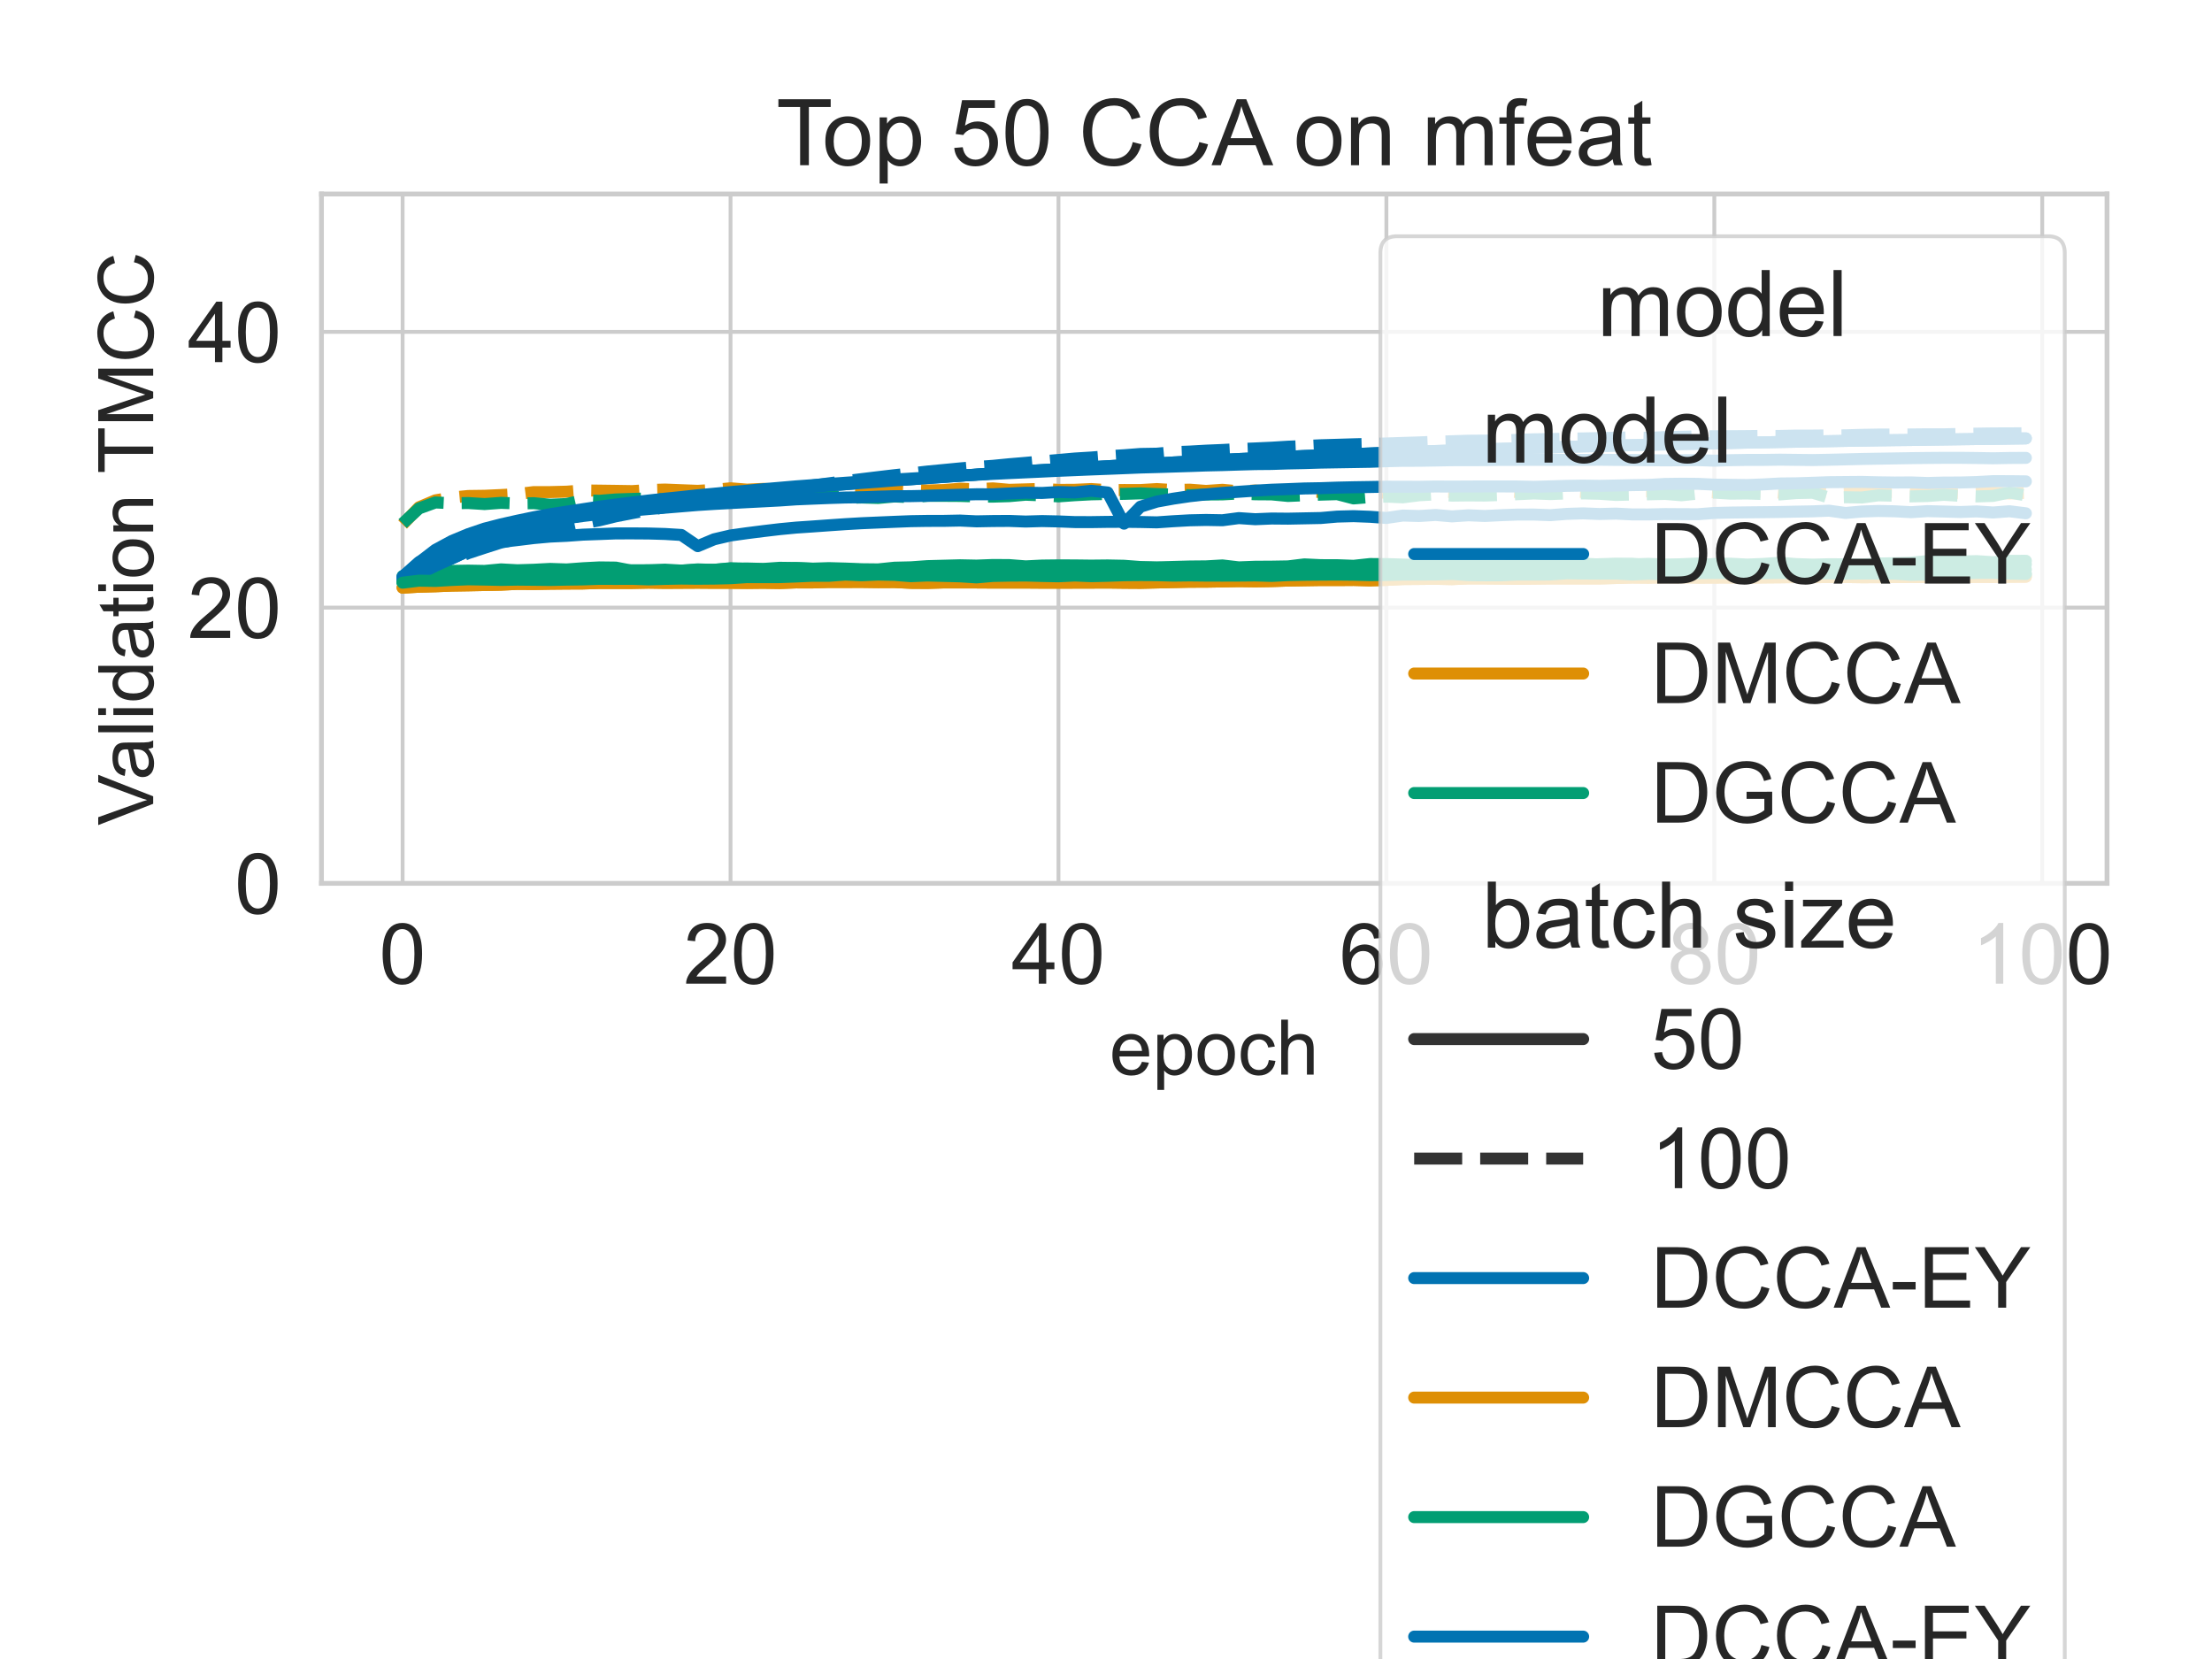 <?xml version="1.0" encoding="utf-8" standalone="no"?>
<!DOCTYPE svg PUBLIC "-//W3C//DTD SVG 1.1//EN"
  "http://www.w3.org/Graphics/SVG/1.1/DTD/svg11.dtd">
<!-- Created with matplotlib (https://matplotlib.org/) -->
<svg height="345.6pt" version="1.1" viewBox="0 0 460.8 345.6" width="460.8pt" xmlns="http://www.w3.org/2000/svg" xmlns:xlink="http://www.w3.org/1999/xlink">
 <defs>
  <style type="text/css">*{stroke-linecap:butt;stroke-linejoin:round;}</style>
 </defs>
 <g id="figure_1">
  <g id="patch_1">
   <path d="M 0 345.6 
L 460.8 345.6 
L 460.8 0 
L 0 0 
z
" style="fill:#ffffff;"/>
  </g>
  <g id="axes_1">
   <g id="patch_2">
    <path d="M 66.966 184.02 
L 438.93 184.02 
L 438.93 40.416 
L 66.966 40.416 
z
" style="fill:#ffffff;"/>
   </g>
   <g id="matplotlib.axis_1">
    <g id="xtick_1">
     <g id="line2d_1">
      <path clip-path="url(#p8524e63b73)" d="M 83.873 184.02 
L 83.873 40.416 
" style="fill:none;stroke:#cccccc;stroke-linecap:round;stroke-width:0.8;"/>
     </g>
     <g id="text_1">
      <!-- 0 -->
      <g style="fill:#262626;" transform="translate(78.98 204.918)scale(0.176 -0.176)">
       <defs>
        <path d="M 4.156 35.297 
Q 4.156 48 6.766 55.734 
Q 9.375 63.484 14.516 67.672 
Q 19.672 71.875 27.484 71.875 
Q 33.25 71.875 37.594 69.547 
Q 41.938 67.234 44.766 62.859 
Q 47.609 58.5 49.219 52.219 
Q 50.828 45.953 50.828 35.297 
Q 50.828 22.703 48.234 14.969 
Q 45.656 7.234 40.5 3 
Q 35.359 -1.219 27.484 -1.219 
Q 17.141 -1.219 11.234 6.203 
Q 4.156 15.141 4.156 35.297 
z
M 13.188 35.297 
Q 13.188 17.672 17.312 11.828 
Q 21.438 6 27.484 6 
Q 33.547 6 37.672 11.859 
Q 41.797 17.719 41.797 35.297 
Q 41.797 52.984 37.672 58.781 
Q 33.547 64.594 27.391 64.594 
Q 21.344 64.594 17.719 59.469 
Q 13.188 52.938 13.188 35.297 
z
" id="ArialMT-48"/>
       </defs>
       <use xlink:href="#ArialMT-48"/>
      </g>
     </g>
    </g>
    <g id="xtick_2">
     <g id="line2d_2">
      <path clip-path="url(#p8524e63b73)" d="M 152.186 184.02 
L 152.186 40.416 
" style="fill:none;stroke:#cccccc;stroke-linecap:round;stroke-width:0.8;"/>
     </g>
     <g id="text_2">
      <!-- 20 -->
      <g style="fill:#262626;" transform="translate(142.399 204.918)scale(0.176 -0.176)">
       <defs>
        <path d="M 50.344 8.453 
L 50.344 0 
L 3.031 0 
Q 2.938 3.172 4.047 6.109 
Q 5.859 10.938 9.828 15.625 
Q 13.812 20.312 21.344 26.469 
Q 33.016 36.031 37.109 41.625 
Q 41.219 47.219 41.219 52.203 
Q 41.219 57.422 37.469 61 
Q 33.734 64.594 27.734 64.594 
Q 21.391 64.594 17.578 60.781 
Q 13.766 56.984 13.719 50.25 
L 4.688 51.172 
Q 5.609 61.281 11.656 66.578 
Q 17.719 71.875 27.938 71.875 
Q 38.234 71.875 44.234 66.156 
Q 50.25 60.453 50.25 52 
Q 50.25 47.703 48.484 43.547 
Q 46.734 39.406 42.656 34.812 
Q 38.578 30.219 29.109 22.219 
Q 21.188 15.578 18.938 13.203 
Q 16.703 10.844 15.234 8.453 
z
" id="ArialMT-50"/>
       </defs>
       <use xlink:href="#ArialMT-50"/>
       <use x="55.615" xlink:href="#ArialMT-48"/>
      </g>
     </g>
    </g>
    <g id="xtick_3">
     <g id="line2d_3">
      <path clip-path="url(#p8524e63b73)" d="M 220.499 184.02 
L 220.499 40.416 
" style="fill:none;stroke:#cccccc;stroke-linecap:round;stroke-width:0.8;"/>
     </g>
     <g id="text_3">
      <!-- 40 -->
      <g style="fill:#262626;" transform="translate(210.712 204.918)scale(0.176 -0.176)">
       <defs>
        <path d="M 32.328 0 
L 32.328 17.141 
L 1.266 17.141 
L 1.266 25.203 
L 33.938 71.578 
L 41.109 71.578 
L 41.109 25.203 
L 50.781 25.203 
L 50.781 17.141 
L 41.109 17.141 
L 41.109 0 
z
M 32.328 25.203 
L 32.328 57.469 
L 9.906 25.203 
z
" id="ArialMT-52"/>
       </defs>
       <use xlink:href="#ArialMT-52"/>
       <use x="55.615" xlink:href="#ArialMT-48"/>
      </g>
     </g>
    </g>
    <g id="xtick_4">
     <g id="line2d_4">
      <path clip-path="url(#p8524e63b73)" d="M 288.812 184.02 
L 288.812 40.416 
" style="fill:none;stroke:#cccccc;stroke-linecap:round;stroke-width:0.8;"/>
     </g>
     <g id="text_4">
      <!-- 60 -->
      <g style="fill:#262626;" transform="translate(279.025 204.918)scale(0.176 -0.176)">
       <defs>
        <path d="M 49.75 54.047 
L 41.016 53.375 
Q 39.844 58.547 37.703 60.891 
Q 34.125 64.656 28.906 64.656 
Q 24.703 64.656 21.531 62.312 
Q 17.391 59.281 14.984 53.469 
Q 12.594 47.656 12.5 36.922 
Q 15.672 41.75 20.266 44.094 
Q 24.859 46.438 29.891 46.438 
Q 38.672 46.438 44.844 39.969 
Q 51.031 33.5 51.031 23.25 
Q 51.031 16.5 48.125 10.719 
Q 45.219 4.938 40.141 1.859 
Q 35.062 -1.219 28.609 -1.219 
Q 17.625 -1.219 10.688 6.859 
Q 3.766 14.938 3.766 33.5 
Q 3.766 54.25 11.422 63.672 
Q 18.109 71.875 29.438 71.875 
Q 37.891 71.875 43.281 67.141 
Q 48.688 62.406 49.75 54.047 
z
M 13.875 23.188 
Q 13.875 18.656 15.797 14.5 
Q 17.719 10.359 21.188 8.172 
Q 24.656 6 28.469 6 
Q 34.031 6 38.031 10.484 
Q 42.047 14.984 42.047 22.703 
Q 42.047 30.125 38.078 34.391 
Q 34.125 38.672 28.125 38.672 
Q 22.172 38.672 18.016 34.391 
Q 13.875 30.125 13.875 23.188 
z
" id="ArialMT-54"/>
       </defs>
       <use xlink:href="#ArialMT-54"/>
       <use x="55.615" xlink:href="#ArialMT-48"/>
      </g>
     </g>
    </g>
    <g id="xtick_5">
     <g id="line2d_5">
      <path clip-path="url(#p8524e63b73)" d="M 357.125 184.02 
L 357.125 40.416 
" style="fill:none;stroke:#cccccc;stroke-linecap:round;stroke-width:0.8;"/>
     </g>
     <g id="text_5">
      <!-- 80 -->
      <g style="fill:#262626;" transform="translate(347.338 204.918)scale(0.176 -0.176)">
       <defs>
        <path d="M 17.672 38.812 
Q 12.203 40.828 9.562 44.531 
Q 6.938 48.25 6.938 53.422 
Q 6.938 61.234 12.547 66.547 
Q 18.172 71.875 27.484 71.875 
Q 36.859 71.875 42.578 66.422 
Q 48.297 60.984 48.297 53.172 
Q 48.297 48.188 45.672 44.5 
Q 43.062 40.828 37.75 38.812 
Q 44.344 36.672 47.781 31.875 
Q 51.219 27.094 51.219 20.453 
Q 51.219 11.281 44.719 5.031 
Q 38.234 -1.219 27.641 -1.219 
Q 17.047 -1.219 10.547 5.047 
Q 4.047 11.328 4.047 20.703 
Q 4.047 27.688 7.594 32.391 
Q 11.141 37.109 17.672 38.812 
z
M 15.922 53.719 
Q 15.922 48.641 19.188 45.406 
Q 22.469 42.188 27.688 42.188 
Q 32.766 42.188 36.016 45.375 
Q 39.266 48.578 39.266 53.219 
Q 39.266 58.062 35.906 61.359 
Q 32.562 64.656 27.594 64.656 
Q 22.562 64.656 19.234 61.422 
Q 15.922 58.203 15.922 53.719 
z
M 13.094 20.656 
Q 13.094 16.891 14.875 13.375 
Q 16.656 9.859 20.172 7.922 
Q 23.688 6 27.734 6 
Q 34.031 6 38.125 10.047 
Q 42.234 14.109 42.234 20.359 
Q 42.234 26.703 38.016 30.859 
Q 33.797 35.016 27.438 35.016 
Q 21.234 35.016 17.156 30.906 
Q 13.094 26.812 13.094 20.656 
z
" id="ArialMT-56"/>
       </defs>
       <use xlink:href="#ArialMT-56"/>
       <use x="55.615" xlink:href="#ArialMT-48"/>
      </g>
     </g>
    </g>
    <g id="xtick_6">
     <g id="line2d_6">
      <path clip-path="url(#p8524e63b73)" d="M 425.438 184.02 
L 425.438 40.416 
" style="fill:none;stroke:#cccccc;stroke-linecap:round;stroke-width:0.8;"/>
     </g>
     <g id="text_6">
      <!-- 100 -->
      <g style="fill:#262626;" transform="translate(410.757 204.918)scale(0.176 -0.176)">
       <defs>
        <path d="M 37.25 0 
L 28.469 0 
L 28.469 56 
Q 25.297 52.984 20.141 49.953 
Q 14.984 46.922 10.891 45.406 
L 10.891 53.906 
Q 18.266 57.375 23.781 62.297 
Q 29.297 67.234 31.594 71.875 
L 37.25 71.875 
z
" id="ArialMT-49"/>
       </defs>
       <use xlink:href="#ArialMT-49"/>
       <use x="55.615" xlink:href="#ArialMT-48"/>
       <use x="111.23" xlink:href="#ArialMT-48"/>
      </g>
     </g>
    </g>
    <g id="text_7">
     <!-- epoch -->
     <g style="fill:#262626;" transform="translate(231.153 223.868)scale(0.16 -0.16)">
      <defs>
       <path d="M 42.094 16.703 
L 51.172 15.578 
Q 49.031 7.625 43.219 3.219 
Q 37.406 -1.172 28.375 -1.172 
Q 17 -1.172 10.328 5.828 
Q 3.656 12.844 3.656 25.484 
Q 3.656 38.578 10.391 45.797 
Q 17.141 53.031 27.875 53.031 
Q 38.281 53.031 44.875 45.953 
Q 51.469 38.875 51.469 26.031 
Q 51.469 25.25 51.422 23.688 
L 12.75 23.688 
Q 13.234 15.141 17.578 10.594 
Q 21.922 6.062 28.422 6.062 
Q 33.25 6.062 36.672 8.594 
Q 40.094 11.141 42.094 16.703 
z
M 13.234 30.906 
L 42.188 30.906 
Q 41.609 37.453 38.875 40.719 
Q 34.672 45.797 27.984 45.797 
Q 21.922 45.797 17.797 41.75 
Q 13.672 37.703 13.234 30.906 
z
" id="ArialMT-101"/>
       <path d="M 6.594 -19.875 
L 6.594 51.859 
L 14.594 51.859 
L 14.594 45.125 
Q 17.438 49.078 21 51.047 
Q 24.562 53.031 29.641 53.031 
Q 36.281 53.031 41.359 49.609 
Q 46.438 46.188 49.016 39.953 
Q 51.609 33.734 51.609 26.312 
Q 51.609 18.359 48.75 11.984 
Q 45.906 5.609 40.453 2.219 
Q 35.016 -1.172 29 -1.172 
Q 24.609 -1.172 21.109 0.688 
Q 17.625 2.547 15.375 5.375 
L 15.375 -19.875 
z
M 14.547 25.641 
Q 14.547 15.625 18.594 10.844 
Q 22.656 6.062 28.422 6.062 
Q 34.281 6.062 38.453 11.016 
Q 42.625 15.969 42.625 26.375 
Q 42.625 36.281 38.547 41.203 
Q 34.469 46.141 28.812 46.141 
Q 23.188 46.141 18.859 40.891 
Q 14.547 35.641 14.547 25.641 
z
" id="ArialMT-112"/>
       <path d="M 3.328 25.922 
Q 3.328 40.328 11.328 47.266 
Q 18.016 53.031 27.641 53.031 
Q 38.328 53.031 45.109 46.016 
Q 51.906 39.016 51.906 26.656 
Q 51.906 16.656 48.906 10.906 
Q 45.906 5.172 40.156 2 
Q 34.422 -1.172 27.641 -1.172 
Q 16.75 -1.172 10.031 5.812 
Q 3.328 12.797 3.328 25.922 
z
M 12.359 25.922 
Q 12.359 15.969 16.703 11.016 
Q 21.047 6.062 27.641 6.062 
Q 34.188 6.062 38.531 11.031 
Q 42.875 16.016 42.875 26.219 
Q 42.875 35.844 38.5 40.797 
Q 34.125 45.75 27.641 45.75 
Q 21.047 45.75 16.703 40.812 
Q 12.359 35.891 12.359 25.922 
z
" id="ArialMT-111"/>
       <path d="M 40.438 19 
L 49.078 17.875 
Q 47.656 8.938 41.812 3.875 
Q 35.984 -1.172 27.484 -1.172 
Q 16.844 -1.172 10.375 5.781 
Q 3.906 12.75 3.906 25.734 
Q 3.906 34.125 6.688 40.422 
Q 9.469 46.734 15.156 49.875 
Q 20.844 53.031 27.547 53.031 
Q 35.984 53.031 41.359 48.75 
Q 46.734 44.484 48.25 36.625 
L 39.703 35.297 
Q 38.484 40.531 35.375 43.156 
Q 32.281 45.797 27.875 45.797 
Q 21.234 45.797 17.078 41.031 
Q 12.938 36.281 12.938 25.984 
Q 12.938 15.531 16.938 10.797 
Q 20.953 6.062 27.391 6.062 
Q 32.562 6.062 36.031 9.234 
Q 39.5 12.406 40.438 19 
z
" id="ArialMT-99"/>
       <path d="M 6.594 0 
L 6.594 71.578 
L 15.375 71.578 
L 15.375 45.906 
Q 21.531 53.031 30.906 53.031 
Q 36.672 53.031 40.922 50.75 
Q 45.172 48.484 47 44.484 
Q 48.828 40.484 48.828 32.859 
L 48.828 0 
L 40.047 0 
L 40.047 32.859 
Q 40.047 39.453 37.188 42.453 
Q 34.328 45.453 29.109 45.453 
Q 25.203 45.453 21.75 43.422 
Q 18.312 41.406 16.844 37.938 
Q 15.375 34.469 15.375 28.375 
L 15.375 0 
z
" id="ArialMT-104"/>
      </defs>
      <use xlink:href="#ArialMT-101"/>
      <use x="55.615" xlink:href="#ArialMT-112"/>
      <use x="111.23" xlink:href="#ArialMT-111"/>
      <use x="166.846" xlink:href="#ArialMT-99"/>
      <use x="216.846" xlink:href="#ArialMT-104"/>
     </g>
    </g>
   </g>
   <g id="matplotlib.axis_2">
    <g id="ytick_1">
     <g id="line2d_7">
      <path clip-path="url(#p8524e63b73)" d="M 66.966 184.02 
L 438.93 184.02 
" style="fill:none;stroke:#cccccc;stroke-linecap:round;stroke-width:0.8;"/>
     </g>
     <g id="text_8">
      <!-- 0 -->
      <g style="fill:#262626;" transform="translate(48.879 190.319)scale(0.176 -0.176)">
       <use xlink:href="#ArialMT-48"/>
      </g>
     </g>
    </g>
    <g id="ytick_2">
     <g id="line2d_8">
      <path clip-path="url(#p8524e63b73)" d="M 66.966 126.578 
L 438.93 126.578 
" style="fill:none;stroke:#cccccc;stroke-linecap:round;stroke-width:0.8;"/>
     </g>
     <g id="text_9">
      <!-- 20 -->
      <g style="fill:#262626;" transform="translate(39.092 132.877)scale(0.176 -0.176)">
       <use xlink:href="#ArialMT-50"/>
       <use x="55.615" xlink:href="#ArialMT-48"/>
      </g>
     </g>
    </g>
    <g id="ytick_3">
     <g id="line2d_9">
      <path clip-path="url(#p8524e63b73)" d="M 66.966 69.137 
L 438.93 69.137 
" style="fill:none;stroke:#cccccc;stroke-linecap:round;stroke-width:0.8;"/>
     </g>
     <g id="text_10">
      <!-- 40 -->
      <g style="fill:#262626;" transform="translate(39.092 75.436)scale(0.176 -0.176)">
       <use xlink:href="#ArialMT-52"/>
       <use x="55.615" xlink:href="#ArialMT-48"/>
      </g>
     </g>
    </g>
    <g id="text_11">
     <!-- Validation TMCC -->
     <g style="fill:#262626;" transform="translate(31.912 171.951)rotate(-90)scale(0.16 -0.16)">
      <defs>
       <path d="M 28.172 0 
L 0.438 71.578 
L 10.688 71.578 
L 29.297 19.578 
Q 31.547 13.328 33.062 7.859 
Q 34.719 13.719 36.922 19.578 
L 56.25 71.578 
L 65.922 71.578 
L 37.891 0 
z
" id="ArialMT-86"/>
       <path d="M 40.438 6.391 
Q 35.547 2.25 31.031 0.531 
Q 26.516 -1.172 21.344 -1.172 
Q 12.797 -1.172 8.203 3 
Q 3.609 7.172 3.609 13.672 
Q 3.609 17.484 5.344 20.625 
Q 7.078 23.781 9.891 25.688 
Q 12.703 27.594 16.219 28.562 
Q 18.797 29.25 24.031 29.891 
Q 34.672 31.156 39.703 32.906 
Q 39.75 34.719 39.75 35.203 
Q 39.75 40.578 37.25 42.781 
Q 33.891 45.75 27.25 45.75 
Q 21.047 45.75 18.094 43.578 
Q 15.141 41.406 13.719 35.891 
L 5.125 37.062 
Q 6.297 42.578 8.984 45.969 
Q 11.672 49.359 16.75 51.188 
Q 21.828 53.031 28.516 53.031 
Q 35.156 53.031 39.297 51.469 
Q 43.453 49.906 45.406 47.531 
Q 47.359 45.172 48.141 41.547 
Q 48.578 39.312 48.578 33.453 
L 48.578 21.734 
Q 48.578 9.469 49.141 6.219 
Q 49.703 2.984 51.375 0 
L 42.188 0 
Q 40.828 2.734 40.438 6.391 
z
M 39.703 26.031 
Q 34.906 24.078 25.344 22.703 
Q 19.922 21.922 17.672 20.938 
Q 15.438 19.969 14.203 18.094 
Q 12.984 16.219 12.984 13.922 
Q 12.984 10.406 15.641 8.062 
Q 18.312 5.719 23.438 5.719 
Q 28.516 5.719 32.469 7.938 
Q 36.422 10.156 38.281 14.016 
Q 39.703 17 39.703 22.797 
z
" id="ArialMT-97"/>
       <path d="M 6.391 0 
L 6.391 71.578 
L 15.188 71.578 
L 15.188 0 
z
" id="ArialMT-108"/>
       <path d="M 6.641 61.469 
L 6.641 71.578 
L 15.438 71.578 
L 15.438 61.469 
z
M 6.641 0 
L 6.641 51.859 
L 15.438 51.859 
L 15.438 0 
z
" id="ArialMT-105"/>
       <path d="M 40.234 0 
L 40.234 6.547 
Q 35.297 -1.172 25.734 -1.172 
Q 19.531 -1.172 14.328 2.25 
Q 9.125 5.672 6.266 11.797 
Q 3.422 17.922 3.422 25.875 
Q 3.422 33.641 6 39.969 
Q 8.594 46.297 13.766 49.656 
Q 18.953 53.031 25.344 53.031 
Q 30.031 53.031 33.688 51.047 
Q 37.359 49.078 39.656 45.906 
L 39.656 71.578 
L 48.391 71.578 
L 48.391 0 
z
M 12.453 25.875 
Q 12.453 15.922 16.641 10.984 
Q 20.844 6.062 26.562 6.062 
Q 32.328 6.062 36.344 10.766 
Q 40.375 15.484 40.375 25.141 
Q 40.375 35.797 36.266 40.766 
Q 32.172 45.75 26.172 45.75 
Q 20.312 45.75 16.375 40.969 
Q 12.453 36.188 12.453 25.875 
z
" id="ArialMT-100"/>
       <path d="M 25.781 7.859 
L 27.047 0.094 
Q 23.344 -0.688 20.406 -0.688 
Q 15.625 -0.688 12.984 0.828 
Q 10.359 2.344 9.281 4.812 
Q 8.203 7.281 8.203 15.188 
L 8.203 45.016 
L 1.766 45.016 
L 1.766 51.859 
L 8.203 51.859 
L 8.203 64.703 
L 16.938 69.969 
L 16.938 51.859 
L 25.781 51.859 
L 25.781 45.016 
L 16.938 45.016 
L 16.938 14.703 
Q 16.938 10.938 17.406 9.859 
Q 17.875 8.797 18.922 8.156 
Q 19.969 7.516 21.922 7.516 
Q 23.391 7.516 25.781 7.859 
z
" id="ArialMT-116"/>
       <path d="M 6.594 0 
L 6.594 51.859 
L 14.5 51.859 
L 14.5 44.484 
Q 20.219 53.031 31 53.031 
Q 35.688 53.031 39.625 51.344 
Q 43.562 49.656 45.516 46.922 
Q 47.469 44.188 48.25 40.438 
Q 48.734 37.984 48.734 31.891 
L 48.734 0 
L 39.938 0 
L 39.938 31.547 
Q 39.938 36.922 38.906 39.578 
Q 37.891 42.234 35.281 43.812 
Q 32.672 45.406 29.156 45.406 
Q 23.531 45.406 19.453 41.844 
Q 15.375 38.281 15.375 28.328 
L 15.375 0 
z
" id="ArialMT-110"/>
       <path id="ArialMT-32"/>
       <path d="M 25.922 0 
L 25.922 63.141 
L 2.344 63.141 
L 2.344 71.578 
L 59.078 71.578 
L 59.078 63.141 
L 35.406 63.141 
L 35.406 0 
z
" id="ArialMT-84"/>
       <path d="M 7.422 0 
L 7.422 71.578 
L 21.688 71.578 
L 38.625 20.906 
Q 40.969 13.812 42.047 10.297 
Q 43.266 14.203 45.844 21.781 
L 62.984 71.578 
L 75.734 71.578 
L 75.734 0 
L 66.609 0 
L 66.609 59.906 
L 45.797 0 
L 37.25 0 
L 16.547 60.938 
L 16.547 0 
z
" id="ArialMT-77"/>
       <path d="M 58.797 25.094 
L 68.266 22.703 
Q 65.281 11.031 57.547 4.906 
Q 49.812 -1.219 38.625 -1.219 
Q 27.047 -1.219 19.797 3.484 
Q 12.547 8.203 8.766 17.141 
Q 4.984 26.078 4.984 36.328 
Q 4.984 47.516 9.25 55.828 
Q 13.531 64.156 21.406 68.469 
Q 29.297 72.797 38.766 72.797 
Q 49.516 72.797 56.828 67.328 
Q 64.156 61.859 67.047 51.953 
L 57.719 49.75 
Q 55.219 57.562 50.484 61.125 
Q 45.75 64.703 38.578 64.703 
Q 30.328 64.703 24.781 60.734 
Q 19.234 56.781 16.984 50.109 
Q 14.75 43.453 14.75 36.375 
Q 14.75 27.25 17.406 20.438 
Q 20.062 13.625 25.672 10.25 
Q 31.297 6.891 37.844 6.891 
Q 45.797 6.891 51.312 11.469 
Q 56.844 16.062 58.797 25.094 
z
" id="ArialMT-67"/>
      </defs>
      <use xlink:href="#ArialMT-86"/>
      <use x="59.324" xlink:href="#ArialMT-97"/>
      <use x="114.939" xlink:href="#ArialMT-108"/>
      <use x="137.156" xlink:href="#ArialMT-105"/>
      <use x="159.373" xlink:href="#ArialMT-100"/>
      <use x="214.988" xlink:href="#ArialMT-97"/>
      <use x="270.604" xlink:href="#ArialMT-116"/>
      <use x="298.387" xlink:href="#ArialMT-105"/>
      <use x="320.604" xlink:href="#ArialMT-111"/>
      <use x="376.219" xlink:href="#ArialMT-110"/>
      <use x="431.834" xlink:href="#ArialMT-32"/>
      <use x="457.867" xlink:href="#ArialMT-84"/>
      <use x="518.951" xlink:href="#ArialMT-77"/>
      <use x="602.252" xlink:href="#ArialMT-67"/>
      <use x="674.469" xlink:href="#ArialMT-67"/>
     </g>
    </g>
   </g>
   <g id="PolyCollection_1"/>
   <g id="PolyCollection_2"/>
   <g id="PolyCollection_3"/>
   <g id="PolyCollection_4"/>
   <g id="PolyCollection_5"/>
   <g id="PolyCollection_6"/>
   <g id="PolyCollection_7"/>
   <g id="PolyCollection_8"/>
   <g id="PolyCollection_9"/>
   <g id="PolyCollection_10"/>
   <g id="PolyCollection_11"/>
   <g id="PolyCollection_12"/>
   <g id="PolyCollection_13"/>
   <g id="PolyCollection_14"/>
   <g id="PolyCollection_15"/>
   <g id="line2d_10">
    <path clip-path="url(#p8524e63b73)" d="M 83.873 120.522 
L 87.289 119.57 
L 90.705 117.867 
L 94.12 116.322 
L 97.536 114.732 
L 100.952 113.2 
L 104.367 111.828 
L 107.783 110.677 
L 111.199 109.647 
L 114.614 108.826 
L 118.03 108.005 
L 121.446 107.313 
L 124.861 106.724 
L 128.277 106.123 
L 131.693 105.562 
L 135.108 105.107 
L 138.524 104.652 
L 141.939 104.232 
L 145.355 103.83 
L 148.771 103.476 
L 152.186 103.101 
L 155.602 102.725 
L 159.018 102.35 
L 162.433 102.011 
L 165.849 101.715 
L 169.265 101.438 
L 172.68 101.141 
L 176.096 100.876 
L 179.512 100.6 
L 182.927 100.357 
L 186.343 100.078 
L 189.759 99.839 
L 193.174 99.596 
L 196.59 99.347 
L 200.006 99.102 
L 203.421 98.863 
L 206.837 98.61 
L 210.252 98.375 
L 213.668 98.149 
L 217.084 97.93 
L 220.499 97.72 
L 223.915 97.512 
L 227.331 97.323 
L 230.746 97.121 
L 234.162 96.928 
L 237.578 96.738 
L 240.993 96.55 
L 244.409 96.344 
L 247.825 96.162 
L 251.24 95.976 
L 254.656 95.801 
L 258.072 95.624 
L 261.487 95.471 
L 264.903 95.299 
L 268.318 95.15 
L 271.734 94.988 
L 275.15 94.856 
L 278.565 94.714 
L 281.981 94.6 
L 285.397 94.463 
L 288.812 94.327 
L 292.228 94.19 
L 295.644 94.068 
L 299.059 93.957 
L 302.475 93.846 
L 305.891 93.731 
L 309.306 93.613 
L 312.722 93.5 
L 316.138 93.39 
L 319.553 93.287 
L 322.969 93.201 
L 326.385 93.096 
L 329.8 92.991 
L 333.216 92.928 
L 336.631 92.815 
L 340.047 92.739 
L 343.463 92.657 
L 346.878 92.586 
L 350.294 92.498 
L 353.71 92.437 
L 357.125 92.349 
L 360.541 92.283 
L 363.957 92.201 
L 367.372 92.15 
L 370.788 92.078 
L 374.204 92.018 
L 377.619 91.957 
L 381.035 91.906 
L 384.451 91.844 
L 387.866 91.793 
L 391.282 91.739 
L 394.697 91.691 
L 398.113 91.657 
L 401.529 91.601 
L 404.944 91.555 
L 408.36 91.508 
L 411.776 91.462 
L 415.191 91.429 
L 418.607 91.374 
L 422.023 91.327 
" style="fill:none;stroke:#0173b2;stroke-linecap:round;stroke-width:2.5;"/>
   </g>
   <g id="line2d_11">
    <path clip-path="url(#p8524e63b73)" d="M 83.873 120.06 
L 87.289 119.233 
L 90.705 118.149 
L 94.12 116.612 
L 97.536 115.234 
L 100.952 114.111 
L 104.367 113.017 
L 107.783 112.345 
L 111.199 111.379 
L 114.614 110.535 
L 118.03 109.785 
L 121.446 109.046 
L 124.861 108.393 
L 128.277 107.558 
L 131.693 106.892 
L 135.108 106.255 
L 138.524 105.653 
L 141.939 105.081 
L 145.355 104.562 
L 148.771 104.03 
L 152.186 103.503 
L 155.602 103.028 
L 159.018 102.571 
L 162.433 102.152 
L 165.849 101.629 
L 169.265 101.13 
L 172.68 100.687 
L 176.096 100.23 
L 179.512 99.807 
L 182.927 99.394 
L 186.343 98.99 
L 189.759 98.623 
L 193.174 98.231 
L 196.59 97.905 
L 200.006 97.577 
L 203.421 97.282 
L 206.837 97.039 
L 210.252 96.706 
L 213.668 96.421 
L 217.084 96.109 
L 220.499 95.82 
L 223.915 95.518 
L 227.331 95.309 
L 230.746 95.039 
L 234.162 94.832 
L 237.578 94.568 
L 240.993 94.509 
L 244.409 94.195 
L 247.825 94.071 
L 251.24 93.88 
L 254.656 93.737 
L 258.072 93.552 
L 261.487 93.417 
L 264.903 93.262 
L 268.318 93.053 
L 271.734 92.914 
L 275.15 92.754 
L 278.565 92.656 
L 281.981 92.555 
L 285.397 92.47 
L 288.812 92.382 
L 292.228 92.269 
L 295.644 92.16 
L 299.059 92.019 
L 302.475 91.917 
L 305.891 91.809 
L 309.306 91.782 
L 312.722 91.772 
L 316.138 91.623 
L 319.553 91.512 
L 322.969 91.462 
L 326.385 91.371 
L 329.8 91.332 
L 333.216 91.253 
L 336.631 91.199 
L 340.047 91.102 
L 343.463 91.225 
L 346.878 91.042 
L 350.294 90.98 
L 353.71 90.912 
L 357.125 90.876 
L 360.541 90.871 
L 363.957 90.846 
L 367.372 90.806 
L 370.788 90.816 
L 374.204 90.738 
L 377.619 90.739 
L 381.035 90.707 
L 384.451 90.685 
L 387.866 90.586 
L 391.282 90.525 
L 394.697 90.516 
L 398.113 90.503 
L 401.529 90.467 
L 404.944 90.476 
L 408.36 90.397 
L 411.776 90.336 
L 415.191 90.285 
L 418.607 90.277 
L 422.023 90.252 
" style="fill:none;stroke:#0173b2;stroke-dasharray:10,3.75;stroke-dashoffset:0;stroke-width:2.5;"/>
   </g>
   <g id="line2d_12">
    <path clip-path="url(#p8524e63b73)" d="M 83.873 122.416 
L 87.289 122.223 
L 90.705 122.131 
L 94.12 121.989 
L 97.536 121.935 
L 100.952 121.869 
L 104.367 121.798 
L 107.783 121.635 
L 111.199 121.659 
L 114.614 121.598 
L 118.03 121.566 
L 121.446 121.551 
L 124.861 121.444 
L 128.277 121.444 
L 131.693 121.441 
L 135.108 121.374 
L 138.524 121.425 
L 141.939 121.405 
L 145.355 121.387 
L 148.771 121.413 
L 152.186 121.41 
L 155.602 121.44 
L 159.018 121.406 
L 162.433 121.455 
L 165.849 121.329 
L 169.265 121.334 
L 172.68 121.231 
L 176.096 121.234 
L 179.512 121.226 
L 182.927 121.269 
L 186.343 121.251 
L 189.759 121.414 
L 193.174 121.437 
L 196.59 121.335 
L 200.006 121.332 
L 203.421 121.341 
L 206.837 121.361 
L 210.252 121.356 
L 213.668 121.359 
L 217.084 121.384 
L 220.499 121.386 
L 223.915 121.377 
L 227.331 121.369 
L 230.746 121.354 
L 234.162 121.397 
L 237.578 121.419 
L 240.993 121.341 
L 244.409 121.26 
L 247.825 121.185 
L 251.24 121.177 
L 254.656 121.121 
L 258.072 121.058 
L 261.487 121.104 
L 264.903 121.05 
L 268.318 120.938 
L 271.734 120.881 
L 275.15 120.827 
L 278.565 120.837 
L 281.981 120.812 
L 285.397 120.9 
L 288.812 120.802 
L 292.228 120.631 
L 295.644 120.604 
L 299.059 120.571 
L 302.475 120.645 
L 305.891 120.494 
L 309.306 120.502 
L 312.722 120.533 
L 316.138 120.568 
L 319.553 120.537 
L 322.969 120.494 
L 326.385 120.499 
L 329.8 120.501 
L 333.216 120.502 
L 336.631 120.406 
L 340.047 120.307 
L 343.463 120.337 
L 346.878 120.252 
L 350.294 120.28 
L 353.71 120.327 
L 357.125 120.314 
L 360.541 120.297 
L 363.957 120.353 
L 367.372 120.29 
L 370.788 120.262 
L 374.204 120.217 
L 377.619 120.241 
L 381.035 120.207 
L 384.451 120.204 
L 387.866 120.252 
L 391.282 120.241 
L 394.697 120.204 
L 398.113 120.197 
L 401.529 120.214 
L 404.944 120.232 
L 408.36 120.216 
L 411.776 120.178 
L 415.191 120.189 
L 418.607 120.148 
L 422.023 120.125 
" style="fill:none;stroke:#de8f05;stroke-linecap:round;stroke-width:2.5;"/>
   </g>
   <g id="line2d_13">
    <path clip-path="url(#p8524e63b73)" d="M 83.873 109.267 
L 87.289 105.675 
L 90.705 104.23 
L 94.12 103.647 
L 97.536 103.322 
L 100.952 103.276 
L 104.367 103.124 
L 107.783 102.933 
L 111.199 102.51 
L 114.614 102.511 
L 118.03 102.426 
L 121.446 102.166 
L 124.861 102.207 
L 128.277 102.253 
L 131.693 102.308 
L 135.108 102.085 
L 138.524 101.982 
L 141.939 102.12 
L 145.355 102.25 
L 148.771 102.047 
L 152.186 101.718 
L 155.602 101.999 
L 159.018 101.842 
L 162.433 101.967 
L 165.849 102.009 
L 169.265 101.922 
L 172.68 101.952 
L 176.096 101.89 
L 179.512 101.799 
L 182.927 101.975 
L 186.343 101.878 
L 189.759 102.055 
L 193.174 102.17 
L 196.59 102.084 
L 200.006 101.807 
L 203.421 101.919 
L 206.837 101.735 
L 210.252 102.037 
L 213.668 101.942 
L 217.084 101.84 
L 220.499 102.052 
L 223.915 102.03 
L 227.331 101.877 
L 230.746 102.108 
L 234.162 102.079 
L 237.578 102.084 
L 240.993 101.88 
L 244.409 102.083 
L 247.825 102.005 
L 251.24 102.267 
L 254.656 102.033 
L 258.072 102.354 
L 261.487 102.184 
L 264.903 102.429 
L 268.318 102.409 
L 271.734 102.403 
L 275.15 102.479 
L 278.565 102.534 
L 281.981 102.232 
L 285.397 102.382 
L 288.812 102.684 
L 292.228 102.439 
L 295.644 102.592 
L 299.059 102.424 
L 302.475 102.521 
L 305.891 102.339 
L 309.306 102.256 
L 312.722 102.303 
L 316.138 102.507 
L 319.553 102.409 
L 322.969 102.463 
L 326.385 102.299 
L 329.8 102.497 
L 333.216 102.432 
L 336.631 102.259 
L 340.047 102.355 
L 343.463 102.35 
L 346.878 102.354 
L 350.294 102.497 
L 353.71 102.363 
L 357.125 102.57 
L 360.541 102.373 
L 363.957 102.544 
L 367.372 102.345 
L 370.788 102.643 
L 374.204 102.639 
L 377.619 102.449 
L 381.035 102.667 
L 384.451 102.476 
L 387.866 102.51 
L 391.282 102.49 
L 394.697 102.48 
L 398.113 102.541 
L 401.529 102.521 
L 404.944 102.621 
L 408.36 102.711 
L 411.776 102.533 
L 415.191 102.617 
L 418.607 102.796 
L 422.023 102.67 
" style="fill:none;stroke:#de8f05;stroke-dasharray:10,3.75;stroke-dashoffset:0;stroke-width:2.5;"/>
   </g>
   <g id="line2d_14">
    <path clip-path="url(#p8524e63b73)" d="M 83.873 121.382 
L 87.289 120.964 
L 90.705 121.021 
L 94.12 120.818 
L 97.536 120.679 
L 100.952 120.736 
L 104.367 120.809 
L 107.783 120.749 
L 111.199 120.783 
L 114.614 120.822 
L 118.03 120.748 
L 121.446 120.701 
L 124.861 120.581 
L 128.277 120.594 
L 131.693 120.579 
L 135.108 120.695 
L 138.524 120.596 
L 141.939 120.528 
L 145.355 120.564 
L 148.771 120.533 
L 152.186 120.451 
L 155.602 120.223 
L 159.018 120.232 
L 162.433 120.223 
L 165.849 120.094 
L 169.265 119.941 
L 172.68 119.946 
L 176.096 119.697 
L 179.512 119.841 
L 182.927 119.692 
L 186.343 119.766 
L 189.759 120.028 
L 193.174 119.888 
L 196.59 119.974 
L 200.006 120.06 
L 203.421 120.28 
L 206.837 119.983 
L 210.252 119.916 
L 213.668 119.893 
L 217.084 119.986 
L 220.499 120.052 
L 223.915 119.889 
L 227.331 120.027 
L 230.746 119.949 
L 234.162 119.834 
L 237.578 119.802 
L 240.993 119.823 
L 244.409 119.914 
L 247.825 119.872 
L 251.24 119.909 
L 254.656 119.917 
L 258.072 119.906 
L 261.487 119.875 
L 264.903 119.972 
L 268.318 119.81 
L 271.734 119.746 
L 275.15 119.715 
L 278.565 119.696 
L 281.981 119.73 
L 285.397 119.812 
L 288.812 119.778 
L 292.228 119.698 
L 295.644 119.685 
L 299.059 119.68 
L 302.475 119.573 
L 305.891 119.796 
L 309.306 119.844 
L 312.722 119.839 
L 316.138 119.685 
L 319.553 119.692 
L 322.969 119.678 
L 326.385 119.433 
L 329.8 119.48 
L 333.216 119.499 
L 336.631 119.486 
L 340.047 119.686 
L 343.463 119.519 
L 346.878 119.663 
L 350.294 119.444 
L 353.71 119.397 
L 357.125 119.38 
L 360.541 119.364 
L 363.957 119.409 
L 367.372 119.415 
L 370.788 119.367 
L 374.204 119.376 
L 377.619 119.381 
L 381.035 119.449 
L 384.451 119.52 
L 387.866 119.473 
L 391.282 119.491 
L 394.697 119.508 
L 398.113 119.75 
L 401.529 119.67 
L 404.944 119.592 
L 408.36 119.428 
L 411.776 119.354 
L 415.191 119.331 
L 418.607 119.481 
L 422.023 119.574 
" style="fill:none;stroke:#029e73;stroke-linecap:round;stroke-width:2.5;"/>
   </g>
   <g id="line2d_15">
    <path clip-path="url(#p8524e63b73)" d="M 83.873 109.06 
L 87.289 105.913 
L 90.705 104.673 
L 94.12 104.835 
L 97.536 104.791 
L 100.952 105.005 
L 104.367 104.752 
L 107.783 104.881 
L 111.199 104.823 
L 114.614 105.143 
L 118.03 104.995 
L 121.446 104.198 
L 124.861 104.323 
L 128.277 104.046 
L 131.693 103.933 
L 135.108 103.83 
L 138.524 104.063 
L 141.939 104.139 
L 145.355 103.969 
L 148.771 103.581 
L 152.186 103.983 
L 155.602 103.98 
L 159.018 103.426 
L 162.433 103.407 
L 165.849 103.671 
L 169.265 103.785 
L 172.68 103.356 
L 176.096 103.715 
L 179.512 103.643 
L 182.927 103.74 
L 186.343 103.423 
L 189.759 103.57 
L 193.174 103.298 
L 196.59 103.298 
L 200.006 103.318 
L 203.421 103.424 
L 206.837 103.458 
L 210.252 103.358 
L 213.668 103.057 
L 217.084 103.202 
L 220.499 103.407 
L 223.915 103.16 
L 227.331 102.978 
L 230.746 102.905 
L 234.162 102.883 
L 237.578 102.778 
L 240.993 102.914 
L 244.409 103.019 
L 247.825 103.158 
L 251.24 103.012 
L 254.656 102.991 
L 258.072 102.799 
L 261.487 102.967 
L 264.903 102.991 
L 268.318 103.319 
L 271.734 103.173 
L 275.15 103.042 
L 278.565 102.944 
L 281.981 103.831 
L 285.397 103.554 
L 288.812 103.448 
L 292.228 103.607 
L 295.644 103.173 
L 299.059 102.994 
L 302.475 103.246 
L 305.891 103.206 
L 309.306 103.232 
L 312.722 103.116 
L 316.138 102.953 
L 319.553 102.794 
L 322.969 102.928 
L 326.385 102.791 
L 329.8 102.787 
L 333.216 102.866 
L 336.631 103.107 
L 340.047 103.026 
L 343.463 102.974 
L 346.878 102.893 
L 350.294 103.175 
L 353.71 102.82 
L 357.125 102.634 
L 360.541 102.834 
L 363.957 102.801 
L 367.372 102.921 
L 370.788 103 
L 374.204 102.719 
L 377.619 102.65 
L 381.035 103.662 
L 384.451 103.584 
L 387.866 103.639 
L 391.282 103.189 
L 394.697 103.266 
L 398.113 103.408 
L 401.529 103.331 
L 404.944 103.079 
L 408.36 103.296 
L 411.776 103.417 
L 415.191 103.307 
L 418.607 102.602 
L 422.023 103.194 
" style="fill:none;stroke:#029e73;stroke-dasharray:10,3.75;stroke-dashoffset:0;stroke-width:2.5;"/>
   </g>
   <g id="line2d_16"/>
   <g id="line2d_17"/>
   <g id="line2d_18"/>
   <g id="line2d_19"/>
   <g id="line2d_20"/>
   <g id="line2d_21">
    <path clip-path="url(#p8524e63b73)" d="M 83.873 120.951 
L 87.289 118.437 
L 90.705 116.577 
L 94.12 115.362 
L 97.536 114.344 
L 100.952 113.508 
L 104.367 112.906 
L 107.783 112.509 
L 111.199 112.088 
L 114.614 111.781 
L 118.03 111.623 
L 121.446 111.376 
L 124.861 111.254 
L 128.277 111.121 
L 131.693 111.115 
L 135.108 111.137 
L 138.524 111.235 
L 141.939 111.442 
L 145.355 113.774 
L 148.771 112.343 
L 152.186 111.546 
L 155.602 111.07 
L 159.018 110.635 
L 162.433 110.231 
L 165.849 109.906 
L 169.265 109.674 
L 172.68 109.43 
L 176.096 109.194 
L 179.512 108.995 
L 182.927 108.849 
L 186.343 108.704 
L 189.759 108.57 
L 193.174 108.514 
L 196.59 108.508 
L 200.006 108.441 
L 203.421 108.605 
L 206.837 108.541 
L 210.252 108.519 
L 213.668 108.648 
L 217.084 108.547 
L 220.499 108.622 
L 223.915 108.759 
L 227.331 108.766 
L 230.746 108.716 
L 234.162 108.704 
L 237.578 108.742 
L 240.993 108.816 
L 244.409 108.58 
L 247.825 108.39 
L 251.24 108.315 
L 254.656 108.377 
L 258.072 107.931 
L 261.487 108.161 
L 264.903 108.017 
L 268.318 108.047 
L 271.734 107.979 
L 275.15 107.912 
L 278.565 107.615 
L 281.981 107.524 
L 285.397 107.655 
L 288.812 107.899 
L 292.228 107.398 
L 295.644 107.494 
L 299.059 107.277 
L 302.475 107.572 
L 305.891 107.344 
L 309.306 107.488 
L 312.722 107.32 
L 316.138 107.193 
L 319.553 107.19 
L 322.969 107.319 
L 326.385 107.051 
L 329.8 106.942 
L 333.216 107.077 
L 336.631 106.995 
L 340.047 107.164 
L 343.463 107.167 
L 346.878 107.09 
L 350.294 107.112 
L 353.71 107.122 
L 357.125 106.858 
L 360.541 106.777 
L 363.957 106.733 
L 367.372 106.699 
L 370.788 106.656 
L 374.204 106.584 
L 377.619 106.521 
L 381.035 106.386 
L 384.451 106.861 
L 387.866 106.557 
L 391.282 106.444 
L 394.697 106.509 
L 398.113 106.7 
L 401.529 106.477 
L 404.944 106.562 
L 408.36 106.662 
L 411.776 106.535 
L 415.191 106.764 
L 418.607 106.503 
L 422.023 106.931 
" style="fill:none;stroke:#0173b2;stroke-linecap:round;stroke-width:2.5;"/>
   </g>
   <g id="line2d_22">
    <path clip-path="url(#p8524e63b73)" d="M 83.873 120.003 
L 87.289 120.007 
L 90.705 119.194 
L 94.12 118.93 
L 97.536 118.87 
L 100.952 118.932 
L 104.367 118.61 
L 107.783 118.795 
L 111.199 118.689 
L 114.614 118.514 
L 118.03 118.629 
L 121.446 118.375 
L 124.861 118.2 
L 128.277 118.241 
L 131.693 118.897 
L 135.108 118.829 
L 138.524 118.915 
L 141.939 118.866 
L 145.355 118.61 
L 148.771 118.719 
L 152.186 118.367 
L 155.602 118.514 
L 159.018 118.605 
L 162.433 118.502 
L 165.849 118.347 
L 169.265 118.459 
L 172.68 118.349 
L 176.096 118.443 
L 179.512 118.58 
L 182.927 118.614 
L 186.343 118.262 
L 189.759 118.181 
L 193.174 117.935 
L 196.59 117.846 
L 200.006 117.757 
L 203.421 117.826 
L 206.837 117.698 
L 210.252 117.719 
L 213.668 117.983 
L 217.084 117.815 
L 220.499 117.775 
L 223.915 117.787 
L 227.331 117.828 
L 230.746 117.792 
L 234.162 117.859 
L 237.578 118.117 
L 240.993 118.205 
L 244.409 118.103 
L 247.825 118.013 
L 251.24 117.982 
L 254.656 117.789 
L 258.072 118.192 
L 261.487 118.063 
L 264.903 118.044 
L 268.318 117.988 
L 271.734 117.571 
L 275.15 117.733 
L 278.565 117.741 
L 281.981 117.866 
L 285.397 117.499 
L 288.812 117.509 
L 292.228 117.608 
L 295.644 117.717 
L 299.059 117.548 
L 302.475 117.765 
L 305.891 117.979 
L 309.306 118.155 
L 312.722 117.963 
L 316.138 118.096 
L 319.553 117.819 
L 322.969 117.679 
L 326.385 117.695 
L 329.8 117.425 
L 333.216 117.593 
L 336.631 117.518 
L 340.047 117.57 
L 343.463 117.454 
L 346.878 117.603 
L 350.294 117.597 
L 353.71 117.799 
L 357.125 117.468 
L 360.541 117.429 
L 363.957 117.614 
L 367.372 117.473 
L 370.788 117.235 
L 374.204 117.512 
L 377.619 117.624 
L 381.035 117.543 
L 384.451 117.557 
L 387.866 117.6 
L 391.282 117.39 
L 394.697 117.329 
L 398.113 117.21 
L 401.529 116.885 
L 404.944 116.782 
L 408.36 116.975 
L 411.776 116.889 
L 415.191 117.115 
L 418.607 116.834 
L 422.023 116.821 
" style="fill:none;stroke:#029e73;stroke-linecap:round;stroke-width:2.5;"/>
   </g>
   <g id="line2d_23"/>
   <g id="line2d_24"/>
   <g id="line2d_25"/>
   <g id="line2d_26">
    <path clip-path="url(#p8524e63b73)" d="M 83.873 120.135 
L 87.289 117.094 
L 90.705 115.316 
L 94.12 113.698 
L 97.536 112.367 
L 100.952 111.331 
L 104.367 110.614 
L 107.783 109.752 
L 111.199 109.087 
L 114.614 108.428 
L 118.03 107.957 
L 121.446 107.49 
L 124.861 107.09 
L 128.277 106.677 
L 131.693 106.345 
L 135.108 106.046 
L 138.524 105.763 
L 141.939 105.48 
L 145.355 105.197 
L 148.771 104.978 
L 152.186 104.796 
L 155.602 104.616 
L 159.018 104.44 
L 162.433 104.261 
L 165.849 104.026 
L 169.265 103.882 
L 172.68 103.747 
L 176.096 103.64 
L 179.512 103.594 
L 182.927 103.46 
L 186.343 103.371 
L 189.759 103.353 
L 193.174 103.28 
L 196.59 103.164 
L 200.006 103.058 
L 203.421 102.961 
L 206.837 102.968 
L 210.252 102.802 
L 213.668 102.645 
L 217.084 102.694 
L 220.499 102.495 
L 223.915 102.584 
L 227.331 102.239 
L 230.746 102.591 
L 234.162 109.088 
L 237.578 105.555 
L 240.993 104.496 
L 244.409 103.879 
L 247.825 103.372 
L 251.24 102.988 
L 254.656 102.678 
L 258.072 102.445 
L 261.487 102.208 
L 264.903 102.014 
L 268.318 101.893 
L 271.734 101.756 
L 275.15 101.697 
L 278.565 101.578 
L 281.981 101.502 
L 285.397 101.45 
L 288.812 101.388 
L 292.228 101.397 
L 295.644 101.408 
L 299.059 101.343 
L 302.475 101.365 
L 305.891 101.344 
L 309.306 101.336 
L 312.722 101.335 
L 316.138 101.341 
L 319.553 101.417 
L 322.969 101.317 
L 326.385 101.212 
L 329.8 101.16 
L 333.216 101.211 
L 336.631 101.141 
L 340.047 101.062 
L 343.463 101.013 
L 346.878 100.811 
L 350.294 100.768 
L 353.71 100.793 
L 357.125 100.956 
L 360.541 100.992 
L 363.957 101.042 
L 367.372 100.906 
L 370.788 100.717 
L 374.204 100.679 
L 377.619 100.569 
L 381.035 100.446 
L 384.451 100.415 
L 387.866 100.388 
L 391.282 100.472 
L 394.697 100.52 
L 398.113 100.497 
L 401.529 100.615 
L 404.944 100.525 
L 408.36 100.514 
L 411.776 100.418 
L 415.191 100.231 
L 418.607 100.238 
L 422.023 100.276 
" style="fill:none;stroke:#0173b2;stroke-linecap:round;stroke-width:2.5;"/>
   </g>
   <g id="line2d_27">
    <path clip-path="url(#p8524e63b73)" d="M 83.873 121.159 
L 87.289 120.813 
L 90.705 120.4 
L 94.12 119.516 
L 97.536 119.874 
L 100.952 120.038 
L 104.367 119.79 
L 107.783 119.593 
L 111.199 119.708 
L 114.614 119.398 
L 118.03 119.537 
L 121.446 119.318 
L 124.861 119.374 
L 128.277 118.951 
L 131.693 118.796 
L 135.108 118.789 
L 138.524 118.666 
L 141.939 118.862 
L 145.355 118.725 
L 148.771 118.679 
L 152.186 118.472 
L 155.602 118.425 
L 159.018 118.519 
L 162.433 118.28 
L 165.849 118.327 
L 169.265 118.475 
L 172.68 118.576 
L 176.096 118.616 
L 179.512 118.663 
L 182.927 118.912 
L 186.343 119.043 
L 189.759 118.831 
L 193.174 118.796 
L 196.59 118.593 
L 200.006 118.554 
L 203.421 118.646 
L 206.837 118.566 
L 210.252 118.459 
L 213.668 118.418 
L 217.084 118.196 
L 220.499 118.137 
L 223.915 118.278 
L 227.331 118.291 
L 230.746 118.229 
L 234.162 118.25 
L 237.578 118.236 
L 240.993 118.256 
L 244.409 118.285 
L 247.825 118.118 
L 251.24 118.456 
L 254.656 118.451 
L 258.072 118.495 
L 261.487 118.587 
L 264.903 118.5 
L 268.318 118.332 
L 271.734 118.276 
L 275.15 118.285 
L 278.565 118.355 
L 281.981 118.419 
L 285.397 118.174 
L 288.812 118.179 
L 292.228 118.142 
L 295.644 117.952 
L 299.059 117.885 
L 302.475 117.779 
L 305.891 117.826 
L 309.306 117.849 
L 312.722 117.928 
L 316.138 117.631 
L 319.553 117.58 
L 322.969 117.578 
L 326.385 117.552 
L 329.8 117.717 
L 333.216 117.532 
L 336.631 117.427 
L 340.047 117.431 
L 343.463 117.764 
L 346.878 117.745 
L 350.294 117.534 
L 353.71 117.392 
L 357.125 117.739 
L 360.541 117.756 
L 363.957 117.99 
L 367.372 117.821 
L 370.788 117.599 
L 374.204 117.589 
L 377.619 118.03 
L 381.035 117.879 
L 384.451 117.734 
L 387.866 117.685 
L 391.282 117.65 
L 394.697 117.557 
L 398.113 117.514 
L 401.529 117.563 
L 404.944 117.559 
L 408.36 118.06 
L 411.776 117.717 
L 415.191 117.73 
L 418.607 117.835 
L 422.023 117.543 
" style="fill:none;stroke:#029e73;stroke-linecap:round;stroke-width:2.5;"/>
   </g>
   <g id="line2d_28"/>
   <g id="line2d_29"/>
   <g id="line2d_30"/>
   <g id="line2d_31">
    <path clip-path="url(#p8524e63b73)" d="M 83.873 120.228 
L 87.289 117.165 
L 90.705 114.541 
L 94.12 112.696 
L 97.536 111.276 
L 100.952 110.115 
L 104.367 109.233 
L 107.783 108.464 
L 111.199 107.751 
L 114.614 107.116 
L 118.03 106.59 
L 121.446 106.074 
L 124.861 105.55 
L 128.277 105.102 
L 131.693 104.677 
L 135.108 104.265 
L 138.524 103.883 
L 141.939 103.541 
L 145.355 103.168 
L 148.771 102.847 
L 152.186 102.505 
L 155.602 102.224 
L 159.018 101.906 
L 162.433 101.614 
L 165.849 101.317 
L 169.265 101.066 
L 172.68 100.817 
L 176.096 100.564 
L 179.512 100.333 
L 182.927 100.116 
L 186.343 99.898 
L 189.759 99.695 
L 193.174 99.48 
L 196.59 99.278 
L 200.006 99.083 
L 203.421 98.904 
L 206.837 98.717 
L 210.252 98.554 
L 213.668 98.4 
L 217.084 98.243 
L 220.499 98.08 
L 223.915 97.941 
L 227.331 97.797 
L 230.746 97.667 
L 234.162 97.531 
L 237.578 97.392 
L 240.993 97.301 
L 244.409 97.192 
L 247.825 97.087 
L 251.24 96.966 
L 254.656 96.888 
L 258.072 96.779 
L 261.487 96.683 
L 264.903 96.653 
L 268.318 96.541 
L 271.734 96.471 
L 275.15 96.37 
L 278.565 96.312 
L 281.981 96.257 
L 285.397 96.2 
L 288.812 96.081 
L 292.228 95.995 
L 295.644 95.99 
L 299.059 95.93 
L 302.475 95.869 
L 305.891 95.863 
L 309.306 95.853 
L 312.722 95.809 
L 316.138 95.807 
L 319.553 95.797 
L 322.969 95.812 
L 326.385 95.793 
L 329.8 95.809 
L 333.216 95.773 
L 336.631 95.815 
L 340.047 95.828 
L 343.463 95.87 
L 346.878 95.905 
L 350.294 95.877 
L 353.71 95.853 
L 357.125 95.968 
L 360.541 95.862 
L 363.957 95.808 
L 367.372 95.81 
L 370.788 95.759 
L 374.204 95.799 
L 377.619 95.838 
L 381.035 95.777 
L 384.451 95.695 
L 387.866 95.61 
L 391.282 95.553 
L 394.697 95.496 
L 398.113 95.44 
L 401.529 95.401 
L 404.944 95.373 
L 408.36 95.371 
L 411.776 95.413 
L 415.191 95.469 
L 418.607 95.404 
L 422.023 95.385 
" style="fill:none;stroke:#0173b2;stroke-linecap:round;stroke-width:2.5;"/>
   </g>
   <g id="line2d_32">
    <path clip-path="url(#p8524e63b73)" d="M 83.873 121.236 
L 87.289 121.162 
L 90.705 120.752 
L 94.12 120.461 
L 97.536 120.225 
L 100.952 120.17 
L 104.367 120.199 
L 107.783 119.828 
L 111.199 119.545 
L 114.614 119.762 
L 118.03 119.773 
L 121.446 119.919 
L 124.861 119.91 
L 128.277 119.781 
L 131.693 119.751 
L 135.108 119.794 
L 138.524 119.651 
L 141.939 119.615 
L 145.355 119.616 
L 148.771 119.404 
L 152.186 119.197 
L 155.602 119.105 
L 159.018 119.131 
L 162.433 118.823 
L 165.849 118.866 
L 169.265 118.86 
L 172.68 118.907 
L 176.096 118.789 
L 179.512 118.975 
L 182.927 118.879 
L 186.343 118.769 
L 189.759 118.808 
L 193.174 118.882 
L 196.59 118.938 
L 200.006 118.905 
L 203.421 118.786 
L 206.837 118.542 
L 210.252 118.608 
L 213.668 118.633 
L 217.084 118.668 
L 220.499 118.627 
L 223.915 118.678 
L 227.331 118.665 
L 230.746 118.536 
L 234.162 118.477 
L 237.578 118.642 
L 240.993 118.516 
L 244.409 118.534 
L 247.825 118.506 
L 251.24 118.566 
L 254.656 118.588 
L 258.072 118.604 
L 261.487 118.692 
L 264.903 118.635 
L 268.318 118.651 
L 271.734 118.667 
L 275.15 118.468 
L 278.565 118.476 
L 281.981 118.137 
L 285.397 118.113 
L 288.812 118.068 
L 292.228 118.044 
L 295.644 118.278 
L 299.059 118.217 
L 302.475 118.303 
L 305.891 118.297 
L 309.306 118.271 
L 312.722 118.353 
L 316.138 118.314 
L 319.553 118.314 
L 322.969 118.289 
L 326.385 118.297 
L 329.8 118.307 
L 333.216 118.301 
L 336.631 118.268 
L 340.047 118.287 
L 343.463 118.276 
L 346.878 118.256 
L 350.294 118.229 
L 353.71 118.301 
L 357.125 118.337 
L 360.541 118.405 
L 363.957 118.673 
L 367.372 118.694 
L 370.788 118.51 
L 374.204 118.737 
L 377.619 118.697 
L 381.035 118.687 
L 384.451 118.69 
L 387.866 118.559 
L 391.282 118.567 
L 394.697 118.527 
L 398.113 118.801 
L 401.529 118.818 
L 404.944 118.806 
L 408.36 118.849 
L 411.776 118.7 
L 415.191 118.702 
L 418.607 118.769 
L 422.023 118.652 
" style="fill:none;stroke:#029e73;stroke-linecap:round;stroke-width:2.5;"/>
   </g>
   <g id="line2d_33"/>
   <g id="line2d_34"/>
   <g id="line2d_35"/>
   <g id="line2d_36">
    <path clip-path="url(#p8524e63b73)" d="M 83.873 120.522 
L 87.289 119.57 
L 90.705 117.867 
L 94.12 116.322 
L 97.536 114.732 
L 100.952 113.2 
L 104.367 111.828 
L 107.783 110.677 
L 111.199 109.647 
L 114.614 108.826 
L 118.03 108.005 
L 121.446 107.313 
L 124.861 106.724 
L 128.277 106.123 
L 131.693 105.562 
L 135.108 105.107 
L 138.524 104.652 
L 141.939 104.232 
L 145.355 103.83 
L 148.771 103.476 
L 152.186 103.101 
L 155.602 102.725 
L 159.018 102.35 
L 162.433 102.011 
L 165.849 101.715 
L 169.265 101.438 
L 172.68 101.141 
L 176.096 100.876 
L 179.512 100.6 
L 182.927 100.357 
L 186.343 100.078 
L 189.759 99.839 
L 193.174 99.596 
L 196.59 99.347 
L 200.006 99.102 
L 203.421 98.863 
L 206.837 98.61 
L 210.252 98.375 
L 213.668 98.149 
L 217.084 97.93 
L 220.499 97.72 
L 223.915 97.512 
L 227.331 97.323 
L 230.746 97.121 
L 234.162 96.928 
L 237.578 96.738 
L 240.993 96.55 
L 244.409 96.344 
L 247.825 96.162 
L 251.24 95.976 
L 254.656 95.801 
L 258.072 95.624 
L 261.487 95.471 
L 264.903 95.299 
L 268.318 95.15 
L 271.734 94.988 
L 275.15 94.856 
L 278.565 94.714 
L 281.981 94.6 
L 285.397 94.463 
L 288.812 94.327 
L 292.228 94.19 
L 295.644 94.068 
L 299.059 93.957 
L 302.475 93.846 
L 305.891 93.731 
L 309.306 93.613 
L 312.722 93.5 
L 316.138 93.39 
L 319.553 93.287 
L 322.969 93.201 
L 326.385 93.096 
L 329.8 92.991 
L 333.216 92.928 
L 336.631 92.815 
L 340.047 92.739 
L 343.463 92.657 
L 346.878 92.586 
L 350.294 92.498 
L 353.71 92.437 
L 357.125 92.349 
L 360.541 92.283 
L 363.957 92.201 
L 367.372 92.15 
L 370.788 92.078 
L 374.204 92.018 
L 377.619 91.957 
L 381.035 91.906 
L 384.451 91.844 
L 387.866 91.793 
L 391.282 91.739 
L 394.697 91.691 
L 398.113 91.657 
L 401.529 91.601 
L 404.944 91.555 
L 408.36 91.508 
L 411.776 91.462 
L 415.191 91.429 
L 418.607 91.374 
L 422.023 91.327 
" style="fill:none;stroke:#0173b2;stroke-linecap:round;stroke-width:2.5;"/>
   </g>
   <g id="line2d_37">
    <path clip-path="url(#p8524e63b73)" d="M 83.873 122.416 
L 87.289 122.223 
L 90.705 122.131 
L 94.12 121.989 
L 97.536 121.935 
L 100.952 121.869 
L 104.367 121.798 
L 107.783 121.635 
L 111.199 121.659 
L 114.614 121.598 
L 118.03 121.566 
L 121.446 121.551 
L 124.861 121.444 
L 128.277 121.444 
L 131.693 121.441 
L 135.108 121.374 
L 138.524 121.425 
L 141.939 121.405 
L 145.355 121.387 
L 148.771 121.413 
L 152.186 121.41 
L 155.602 121.44 
L 159.018 121.406 
L 162.433 121.455 
L 165.849 121.329 
L 169.265 121.334 
L 172.68 121.231 
L 176.096 121.234 
L 179.512 121.226 
L 182.927 121.269 
L 186.343 121.251 
L 189.759 121.414 
L 193.174 121.437 
L 196.59 121.335 
L 200.006 121.332 
L 203.421 121.341 
L 206.837 121.361 
L 210.252 121.356 
L 213.668 121.359 
L 217.084 121.384 
L 220.499 121.386 
L 223.915 121.377 
L 227.331 121.369 
L 230.746 121.354 
L 234.162 121.397 
L 237.578 121.419 
L 240.993 121.341 
L 244.409 121.26 
L 247.825 121.185 
L 251.24 121.177 
L 254.656 121.121 
L 258.072 121.058 
L 261.487 121.104 
L 264.903 121.05 
L 268.318 120.938 
L 271.734 120.881 
L 275.15 120.827 
L 278.565 120.837 
L 281.981 120.812 
L 285.397 120.9 
L 288.812 120.802 
L 292.228 120.631 
L 295.644 120.604 
L 299.059 120.571 
L 302.475 120.645 
L 305.891 120.494 
L 309.306 120.502 
L 312.722 120.533 
L 316.138 120.568 
L 319.553 120.537 
L 322.969 120.494 
L 326.385 120.499 
L 329.8 120.501 
L 333.216 120.502 
L 336.631 120.406 
L 340.047 120.307 
L 343.463 120.337 
L 346.878 120.252 
L 350.294 120.28 
L 353.71 120.327 
L 357.125 120.314 
L 360.541 120.297 
L 363.957 120.353 
L 367.372 120.29 
L 370.788 120.262 
L 374.204 120.217 
L 377.619 120.241 
L 381.035 120.207 
L 384.451 120.204 
L 387.866 120.252 
L 391.282 120.241 
L 394.697 120.204 
L 398.113 120.197 
L 401.529 120.214 
L 404.944 120.232 
L 408.36 120.216 
L 411.776 120.178 
L 415.191 120.189 
L 418.607 120.148 
L 422.023 120.125 
" style="fill:none;stroke:#de8f05;stroke-linecap:round;stroke-width:2.5;"/>
   </g>
   <g id="line2d_38">
    <path clip-path="url(#p8524e63b73)" d="M 83.873 121.382 
L 87.289 120.964 
L 90.705 121.021 
L 94.12 120.818 
L 97.536 120.679 
L 100.952 120.736 
L 104.367 120.809 
L 107.783 120.749 
L 111.199 120.783 
L 114.614 120.822 
L 118.03 120.748 
L 121.446 120.701 
L 124.861 120.581 
L 128.277 120.594 
L 131.693 120.579 
L 135.108 120.695 
L 138.524 120.596 
L 141.939 120.528 
L 145.355 120.564 
L 148.771 120.533 
L 152.186 120.451 
L 155.602 120.223 
L 159.018 120.232 
L 162.433 120.223 
L 165.849 120.094 
L 169.265 119.941 
L 172.68 119.946 
L 176.096 119.697 
L 179.512 119.841 
L 182.927 119.692 
L 186.343 119.766 
L 189.759 120.028 
L 193.174 119.888 
L 196.59 119.974 
L 200.006 120.06 
L 203.421 120.28 
L 206.837 119.983 
L 210.252 119.916 
L 213.668 119.893 
L 217.084 119.986 
L 220.499 120.052 
L 223.915 119.889 
L 227.331 120.027 
L 230.746 119.949 
L 234.162 119.834 
L 237.578 119.802 
L 240.993 119.823 
L 244.409 119.914 
L 247.825 119.872 
L 251.24 119.909 
L 254.656 119.917 
L 258.072 119.906 
L 261.487 119.875 
L 264.903 119.972 
L 268.318 119.81 
L 271.734 119.746 
L 275.15 119.715 
L 278.565 119.696 
L 281.981 119.73 
L 285.397 119.812 
L 288.812 119.778 
L 292.228 119.698 
L 295.644 119.685 
L 299.059 119.68 
L 302.475 119.573 
L 305.891 119.796 
L 309.306 119.844 
L 312.722 119.839 
L 316.138 119.685 
L 319.553 119.692 
L 322.969 119.678 
L 326.385 119.433 
L 329.8 119.48 
L 333.216 119.499 
L 336.631 119.486 
L 340.047 119.686 
L 343.463 119.519 
L 346.878 119.663 
L 350.294 119.444 
L 353.71 119.397 
L 357.125 119.38 
L 360.541 119.364 
L 363.957 119.409 
L 367.372 119.415 
L 370.788 119.367 
L 374.204 119.376 
L 377.619 119.381 
L 381.035 119.449 
L 384.451 119.52 
L 387.866 119.473 
L 391.282 119.491 
L 394.697 119.508 
L 398.113 119.75 
L 401.529 119.67 
L 404.944 119.592 
L 408.36 119.428 
L 411.776 119.354 
L 415.191 119.331 
L 418.607 119.481 
L 422.023 119.574 
" style="fill:none;stroke:#029e73;stroke-linecap:round;stroke-width:2.5;"/>
   </g>
   <g id="line2d_39"/>
   <g id="line2d_40"/>
   <g id="line2d_41"/>
   <g id="patch_3">
    <path d="M 66.966 184.02 
L 66.966 40.416 
" style="fill:none;stroke:#cccccc;stroke-linecap:square;stroke-linejoin:miter;"/>
   </g>
   <g id="patch_4">
    <path d="M 438.93 184.02 
L 438.93 40.416 
" style="fill:none;stroke:#cccccc;stroke-linecap:square;stroke-linejoin:miter;"/>
   </g>
   <g id="patch_5">
    <path d="M 66.966 184.02 
L 438.93 184.02 
" style="fill:none;stroke:#cccccc;stroke-linecap:square;stroke-linejoin:miter;"/>
   </g>
   <g id="patch_6">
    <path d="M 66.966 40.416 
L 438.93 40.416 
" style="fill:none;stroke:#cccccc;stroke-linecap:square;stroke-linejoin:miter;"/>
   </g>
   <g id="text_12">
    <!-- Top 50 CCA on mfeat -->
    <g style="fill:#262626;" transform="translate(161.705 34.416)scale(0.192 -0.192)">
     <defs>
      <path d="M 4.156 18.75 
L 13.375 19.531 
Q 14.406 12.797 18.141 9.391 
Q 21.875 6 27.156 6 
Q 33.5 6 37.891 10.781 
Q 42.281 15.578 42.281 23.484 
Q 42.281 31 38.062 35.344 
Q 33.844 39.703 27 39.703 
Q 22.75 39.703 19.328 37.766 
Q 15.922 35.844 13.969 32.766 
L 5.719 33.844 
L 12.641 70.609 
L 48.25 70.609 
L 48.25 62.203 
L 19.672 62.203 
L 15.828 42.969 
Q 22.266 47.469 29.344 47.469 
Q 38.719 47.469 45.156 40.969 
Q 51.609 34.469 51.609 24.266 
Q 51.609 14.547 45.953 7.469 
Q 39.062 -1.219 27.156 -1.219 
Q 17.391 -1.219 11.203 4.25 
Q 5.031 9.719 4.156 18.75 
z
" id="ArialMT-53"/>
      <path d="M -0.141 0 
L 27.344 71.578 
L 37.547 71.578 
L 66.844 0 
L 56.062 0 
L 47.703 21.688 
L 17.781 21.688 
L 9.906 0 
z
M 20.516 29.391 
L 44.781 29.391 
L 37.312 49.219 
Q 33.891 58.25 32.234 64.062 
Q 30.859 57.172 28.375 50.391 
z
" id="ArialMT-65"/>
      <path d="M 6.594 0 
L 6.594 51.859 
L 14.453 51.859 
L 14.453 44.578 
Q 16.891 48.391 20.938 50.703 
Q 25 53.031 30.172 53.031 
Q 35.938 53.031 39.625 50.641 
Q 43.312 48.25 44.828 43.953 
Q 50.984 53.031 60.844 53.031 
Q 68.562 53.031 72.703 48.75 
Q 76.859 44.484 76.859 35.594 
L 76.859 0 
L 68.109 0 
L 68.109 32.672 
Q 68.109 37.938 67.25 40.25 
Q 66.406 42.578 64.156 43.984 
Q 61.922 45.406 58.891 45.406 
Q 53.422 45.406 49.797 41.766 
Q 46.188 38.141 46.188 30.125 
L 46.188 0 
L 37.406 0 
L 37.406 33.688 
Q 37.406 39.547 35.25 42.469 
Q 33.109 45.406 28.219 45.406 
Q 24.516 45.406 21.359 43.453 
Q 18.219 41.5 16.797 37.734 
Q 15.375 33.984 15.375 26.906 
L 15.375 0 
z
" id="ArialMT-109"/>
      <path d="M 8.688 0 
L 8.688 45.016 
L 0.922 45.016 
L 0.922 51.859 
L 8.688 51.859 
L 8.688 57.375 
Q 8.688 62.594 9.625 65.141 
Q 10.891 68.562 14.078 70.672 
Q 17.281 72.797 23.047 72.797 
Q 26.766 72.797 31.25 71.922 
L 29.938 64.266 
Q 27.203 64.75 24.75 64.75 
Q 20.75 64.75 19.094 63.031 
Q 17.438 61.328 17.438 56.641 
L 17.438 51.859 
L 27.547 51.859 
L 27.547 45.016 
L 17.438 45.016 
L 17.438 0 
z
" id="ArialMT-102"/>
     </defs>
     <use xlink:href="#ArialMT-84"/>
     <use x="49.959" xlink:href="#ArialMT-111"/>
     <use x="105.574" xlink:href="#ArialMT-112"/>
     <use x="161.189" xlink:href="#ArialMT-32"/>
     <use x="188.973" xlink:href="#ArialMT-53"/>
     <use x="244.588" xlink:href="#ArialMT-48"/>
     <use x="300.203" xlink:href="#ArialMT-32"/>
     <use x="327.986" xlink:href="#ArialMT-67"/>
     <use x="400.203" xlink:href="#ArialMT-67"/>
     <use x="472.42" xlink:href="#ArialMT-65"/>
     <use x="533.619" xlink:href="#ArialMT-32"/>
     <use x="561.402" xlink:href="#ArialMT-111"/>
     <use x="617.018" xlink:href="#ArialMT-110"/>
     <use x="672.633" xlink:href="#ArialMT-32"/>
     <use x="700.416" xlink:href="#ArialMT-109"/>
     <use x="783.717" xlink:href="#ArialMT-102"/>
     <use x="811.5" xlink:href="#ArialMT-101"/>
     <use x="867.115" xlink:href="#ArialMT-97"/>
     <use x="922.73" xlink:href="#ArialMT-116"/>
    </g>
   </g>
   <g id="legend_1">
    <g id="patch_7">
     <path d="M 291.079 556.801 
L 426.61 556.801 
Q 430.13 556.801 430.13 553.281 
L 430.13 52.736 
Q 430.13 49.216 426.61 49.216 
L 291.079 49.216 
Q 287.559 49.216 287.559 52.736 
L 287.559 553.281 
Q 287.559 556.801 291.079 556.801 
z
" style="fill:#ffffff;opacity:0.8;stroke:#cccccc;stroke-linejoin:miter;stroke-width:0.8;"/>
    </g>
    <g id="text_13">
     <!-- model -->
     <g style="fill:#262626;" transform="translate(332.7 69.999)scale(0.192 -0.192)">
      <use xlink:href="#ArialMT-109"/>
      <use x="83.301" xlink:href="#ArialMT-111"/>
      <use x="138.916" xlink:href="#ArialMT-100"/>
      <use x="194.531" xlink:href="#ArialMT-101"/>
      <use x="250.146" xlink:href="#ArialMT-108"/>
     </g>
    </g>
    <g id="text_14">
     <!-- model -->
     <g style="fill:#262626;" transform="translate(308.679 96.358)scale(0.192 -0.192)">
      <use xlink:href="#ArialMT-109"/>
      <use x="83.301" xlink:href="#ArialMT-111"/>
      <use x="138.916" xlink:href="#ArialMT-100"/>
      <use x="194.531" xlink:href="#ArialMT-101"/>
      <use x="250.146" xlink:href="#ArialMT-108"/>
     </g>
    </g>
    <g id="line2d_42">
     <path d="M 294.599 115.412 
L 329.799 115.412 
" style="fill:none;stroke:#0173b2;stroke-linecap:round;stroke-width:2.5;"/>
    </g>
    <g id="line2d_43"/>
    <g id="text_15">
     <!-- DCCA-EY -->
     <g style="fill:#262626;" transform="translate(343.879 121.572)scale(0.176 -0.176)">
      <defs>
       <path d="M 7.719 0 
L 7.719 71.578 
L 32.375 71.578 
Q 40.719 71.578 45.125 70.562 
Q 51.266 69.141 55.609 65.438 
Q 61.281 60.641 64.078 53.188 
Q 66.891 45.75 66.891 36.188 
Q 66.891 28.031 64.984 21.734 
Q 63.094 15.438 60.109 11.297 
Q 57.125 7.172 53.578 4.797 
Q 50.047 2.438 45.047 1.219 
Q 40.047 0 33.547 0 
z
M 17.188 8.453 
L 32.469 8.453 
Q 39.547 8.453 43.578 9.766 
Q 47.609 11.078 50 13.484 
Q 53.375 16.844 55.25 22.531 
Q 57.125 28.219 57.125 36.328 
Q 57.125 47.562 53.438 53.594 
Q 49.75 59.625 44.484 61.672 
Q 40.672 63.141 32.234 63.141 
L 17.188 63.141 
z
" id="ArialMT-68"/>
       <path d="M 3.172 21.484 
L 3.172 30.328 
L 30.172 30.328 
L 30.172 21.484 
z
" id="ArialMT-45"/>
       <path d="M 7.906 0 
L 7.906 71.578 
L 59.672 71.578 
L 59.672 63.141 
L 17.391 63.141 
L 17.391 41.219 
L 56.984 41.219 
L 56.984 32.812 
L 17.391 32.812 
L 17.391 8.453 
L 61.328 8.453 
L 61.328 0 
z
" id="ArialMT-69"/>
       <path d="M 27.875 0 
L 27.875 30.328 
L 0.297 71.578 
L 11.812 71.578 
L 25.922 50 
Q 29.828 43.953 33.203 37.891 
Q 36.422 43.5 41.016 50.531 
L 54.891 71.578 
L 65.922 71.578 
L 37.359 30.328 
L 37.359 0 
z
" id="ArialMT-89"/>
      </defs>
      <use xlink:href="#ArialMT-68"/>
      <use x="72.217" xlink:href="#ArialMT-67"/>
      <use x="144.434" xlink:href="#ArialMT-67"/>
      <use x="216.65" xlink:href="#ArialMT-65"/>
      <use x="283.35" xlink:href="#ArialMT-45"/>
      <use x="316.65" xlink:href="#ArialMT-69"/>
      <use x="383.35" xlink:href="#ArialMT-89"/>
     </g>
    </g>
    <g id="line2d_44">
     <path d="M 294.599 140.308 
L 329.799 140.308 
" style="fill:none;stroke:#de8f05;stroke-linecap:round;stroke-width:2.5;"/>
    </g>
    <g id="line2d_45"/>
    <g id="text_16">
     <!-- DMCCA -->
     <g style="fill:#262626;" transform="translate(343.879 146.468)scale(0.176 -0.176)">
      <use xlink:href="#ArialMT-68"/>
      <use x="72.217" xlink:href="#ArialMT-77"/>
      <use x="155.518" xlink:href="#ArialMT-67"/>
      <use x="227.734" xlink:href="#ArialMT-67"/>
      <use x="299.951" xlink:href="#ArialMT-65"/>
     </g>
    </g>
    <g id="line2d_46">
     <path d="M 294.599 165.203 
L 329.799 165.203 
" style="fill:none;stroke:#029e73;stroke-linecap:round;stroke-width:2.5;"/>
    </g>
    <g id="line2d_47"/>
    <g id="text_17">
     <!-- DGCCA -->
     <g style="fill:#262626;" transform="translate(343.879 171.363)scale(0.176 -0.176)">
      <defs>
       <path d="M 41.219 28.078 
L 41.219 36.469 
L 71.531 36.531 
L 71.531 9.969 
Q 64.547 4.391 57.125 1.578 
Q 49.703 -1.219 41.891 -1.219 
Q 31.344 -1.219 22.719 3.297 
Q 14.109 7.812 9.719 16.359 
Q 5.328 24.906 5.328 35.453 
Q 5.328 45.906 9.688 54.953 
Q 14.062 64.016 22.266 68.406 
Q 30.469 72.797 41.156 72.797 
Q 48.922 72.797 55.188 70.281 
Q 61.469 67.781 65.031 63.281 
Q 68.609 58.797 70.453 51.562 
L 61.922 49.219 
Q 60.297 54.688 57.906 57.812 
Q 55.516 60.938 51.062 62.812 
Q 46.625 64.703 41.219 64.703 
Q 34.719 64.703 29.984 62.719 
Q 25.25 60.75 22.344 57.516 
Q 19.438 54.297 17.828 50.438 
Q 15.094 43.797 15.094 36.031 
Q 15.094 26.469 18.391 20.016 
Q 21.688 13.578 27.984 10.453 
Q 34.281 7.328 41.359 7.328 
Q 47.516 7.328 53.375 9.688 
Q 59.234 12.062 62.25 14.75 
L 62.25 28.078 
z
" id="ArialMT-71"/>
      </defs>
      <use xlink:href="#ArialMT-68"/>
      <use x="72.217" xlink:href="#ArialMT-71"/>
      <use x="150" xlink:href="#ArialMT-67"/>
      <use x="222.217" xlink:href="#ArialMT-67"/>
      <use x="294.434" xlink:href="#ArialMT-65"/>
     </g>
    </g>
    <g id="text_18">
     <!-- batch size -->
     <g style="fill:#262626;" transform="translate(308.679 197.404)scale(0.192 -0.192)">
      <defs>
       <path d="M 14.703 0 
L 6.547 0 
L 6.547 71.578 
L 15.328 71.578 
L 15.328 46.047 
Q 20.906 53.031 29.547 53.031 
Q 34.328 53.031 38.594 51.094 
Q 42.875 49.172 45.625 45.672 
Q 48.391 42.188 49.953 37.25 
Q 51.516 32.328 51.516 26.703 
Q 51.516 13.375 44.922 6.094 
Q 38.328 -1.172 29.109 -1.172 
Q 19.922 -1.172 14.703 6.5 
z
M 14.594 26.312 
Q 14.594 17 17.141 12.844 
Q 21.297 6.062 28.375 6.062 
Q 34.125 6.062 38.328 11.062 
Q 42.531 16.062 42.531 25.984 
Q 42.531 36.141 38.5 40.969 
Q 34.469 45.797 28.766 45.797 
Q 23 45.797 18.797 40.797 
Q 14.594 35.797 14.594 26.312 
z
" id="ArialMT-98"/>
       <path d="M 3.078 15.484 
L 11.766 16.844 
Q 12.5 11.625 15.844 8.844 
Q 19.188 6.062 25.203 6.062 
Q 31.25 6.062 34.172 8.516 
Q 37.109 10.984 37.109 14.312 
Q 37.109 17.281 34.516 19 
Q 32.719 20.172 25.531 21.969 
Q 15.875 24.422 12.141 26.203 
Q 8.406 27.984 6.469 31.125 
Q 4.547 34.281 4.547 38.094 
Q 4.547 41.547 6.125 44.5 
Q 7.719 47.469 10.453 49.422 
Q 12.5 50.922 16.031 51.969 
Q 19.578 53.031 23.641 53.031 
Q 29.734 53.031 34.344 51.266 
Q 38.969 49.516 41.156 46.5 
Q 43.359 43.5 44.188 38.484 
L 35.594 37.312 
Q 35.016 41.312 32.203 43.547 
Q 29.391 45.797 24.266 45.797 
Q 18.219 45.797 15.625 43.797 
Q 13.031 41.797 13.031 39.109 
Q 13.031 37.406 14.109 36.031 
Q 15.188 34.625 17.484 33.688 
Q 18.797 33.203 25.25 31.453 
Q 34.578 28.953 38.25 27.359 
Q 41.938 25.781 44.031 22.75 
Q 46.141 19.734 46.141 15.234 
Q 46.141 10.844 43.578 6.953 
Q 41.016 3.078 36.172 0.953 
Q 31.344 -1.172 25.25 -1.172 
Q 15.141 -1.172 9.844 3.031 
Q 4.547 7.234 3.078 15.484 
z
" id="ArialMT-115"/>
       <path d="M 1.953 0 
L 1.953 7.125 
L 34.969 45.016 
Q 29.344 44.734 25.047 44.734 
L 3.906 44.734 
L 3.906 51.859 
L 46.297 51.859 
L 46.297 46.047 
L 18.219 13.141 
L 12.797 7.125 
Q 18.703 7.562 23.875 7.562 
L 47.859 7.562 
L 47.859 0 
z
" id="ArialMT-122"/>
      </defs>
      <use xlink:href="#ArialMT-98"/>
      <use x="55.615" xlink:href="#ArialMT-97"/>
      <use x="111.23" xlink:href="#ArialMT-116"/>
      <use x="139.014" xlink:href="#ArialMT-99"/>
      <use x="189.014" xlink:href="#ArialMT-104"/>
      <use x="244.629" xlink:href="#ArialMT-32"/>
      <use x="272.412" xlink:href="#ArialMT-115"/>
      <use x="322.412" xlink:href="#ArialMT-105"/>
      <use x="344.629" xlink:href="#ArialMT-122"/>
      <use x="394.629" xlink:href="#ArialMT-101"/>
     </g>
    </g>
    <g id="line2d_48">
     <path d="M 294.599 216.458 
L 329.799 216.458 
" style="fill:none;stroke:#333333;stroke-linecap:round;stroke-width:2.5;"/>
    </g>
    <g id="line2d_49"/>
    <g id="text_19">
     <!-- 50 -->
     <g style="fill:#262626;" transform="translate(343.879 222.618)scale(0.176 -0.176)">
      <use xlink:href="#ArialMT-53"/>
      <use x="55.615" xlink:href="#ArialMT-48"/>
     </g>
    </g>
    <g id="line2d_50">
     <path d="M 294.599 241.354 
L 329.799 241.354 
" style="fill:none;stroke:#333333;stroke-dasharray:10,3.75;stroke-dashoffset:0;stroke-width:2.5;"/>
    </g>
    <g id="line2d_51"/>
    <g id="text_20">
     <!-- 100 -->
     <g style="fill:#262626;" transform="translate(343.879 247.514)scale(0.176 -0.176)">
      <use xlink:href="#ArialMT-49"/>
      <use x="55.615" xlink:href="#ArialMT-48"/>
      <use x="111.23" xlink:href="#ArialMT-48"/>
     </g>
    </g>
    <g id="line2d_52">
     <path d="M 294.599 266.25 
L 329.799 266.25 
" style="fill:none;stroke:#0173b2;stroke-linecap:round;stroke-width:2.5;"/>
    </g>
    <g id="line2d_53"/>
    <g id="text_21">
     <!-- DCCA-EY -->
     <g style="fill:#262626;" transform="translate(343.879 272.409)scale(0.176 -0.176)">
      <use xlink:href="#ArialMT-68"/>
      <use x="72.217" xlink:href="#ArialMT-67"/>
      <use x="144.434" xlink:href="#ArialMT-67"/>
      <use x="216.65" xlink:href="#ArialMT-65"/>
      <use x="283.35" xlink:href="#ArialMT-45"/>
      <use x="316.65" xlink:href="#ArialMT-69"/>
      <use x="383.35" xlink:href="#ArialMT-89"/>
     </g>
    </g>
    <g id="line2d_54">
     <path d="M 294.599 291.145 
L 329.799 291.145 
" style="fill:none;stroke:#de8f05;stroke-linecap:round;stroke-width:2.5;"/>
    </g>
    <g id="line2d_55"/>
    <g id="text_22">
     <!-- DMCCA -->
     <g style="fill:#262626;" transform="translate(343.879 297.305)scale(0.176 -0.176)">
      <use xlink:href="#ArialMT-68"/>
      <use x="72.217" xlink:href="#ArialMT-77"/>
      <use x="155.518" xlink:href="#ArialMT-67"/>
      <use x="227.734" xlink:href="#ArialMT-67"/>
      <use x="299.951" xlink:href="#ArialMT-65"/>
     </g>
    </g>
    <g id="line2d_56">
     <path d="M 294.599 316.041 
L 329.799 316.041 
" style="fill:none;stroke:#029e73;stroke-linecap:round;stroke-width:2.5;"/>
    </g>
    <g id="line2d_57"/>
    <g id="text_23">
     <!-- DGCCA -->
     <g style="fill:#262626;" transform="translate(343.879 322.201)scale(0.176 -0.176)">
      <use xlink:href="#ArialMT-68"/>
      <use x="72.217" xlink:href="#ArialMT-71"/>
      <use x="150" xlink:href="#ArialMT-67"/>
      <use x="222.217" xlink:href="#ArialMT-67"/>
      <use x="294.434" xlink:href="#ArialMT-65"/>
     </g>
    </g>
    <g id="line2d_58">
     <path d="M 294.599 340.937 
L 329.799 340.937 
" style="fill:none;stroke:#0173b2;stroke-linecap:round;stroke-width:2.5;"/>
    </g>
    <g id="line2d_59"/>
    <g id="text_24">
     <!-- DCCA-EY -->
     <g style="fill:#262626;" transform="translate(343.879 347.097)scale(0.176 -0.176)">
      <use xlink:href="#ArialMT-68"/>
      <use x="72.217" xlink:href="#ArialMT-67"/>
      <use x="144.434" xlink:href="#ArialMT-67"/>
      <use x="216.65" xlink:href="#ArialMT-65"/>
      <use x="283.35" xlink:href="#ArialMT-45"/>
      <use x="316.65" xlink:href="#ArialMT-69"/>
      <use x="383.35" xlink:href="#ArialMT-89"/>
     </g>
    </g>
    <g id="line2d_60">
     <path style="fill:none;stroke:#de8f05;stroke-linecap:round;stroke-width:2.5;"/>
    </g>
    <g id="line2d_61"/>
    <g id="text_25">
     <!-- DMCCA -->
     <g style="fill:#262626;" transform="translate(343.879 371.993)scale(0.176 -0.176)">
      <use xlink:href="#ArialMT-68"/>
      <use x="72.217" xlink:href="#ArialMT-77"/>
      <use x="155.518" xlink:href="#ArialMT-67"/>
      <use x="227.734" xlink:href="#ArialMT-67"/>
      <use x="299.951" xlink:href="#ArialMT-65"/>
     </g>
    </g>
    <g id="line2d_62">
     <path style="fill:none;stroke:#029e73;stroke-linecap:round;stroke-width:2.5;"/>
    </g>
    <g id="line2d_63"/>
    <g id="text_26">
     <!-- DGCCA -->
     <g style="fill:#262626;" transform="translate(343.879 396.888)scale(0.176 -0.176)">
      <use xlink:href="#ArialMT-68"/>
      <use x="72.217" xlink:href="#ArialMT-71"/>
      <use x="150" xlink:href="#ArialMT-67"/>
      <use x="222.217" xlink:href="#ArialMT-67"/>
      <use x="294.434" xlink:href="#ArialMT-65"/>
     </g>
    </g>
    <g id="line2d_64">
     <path style="fill:none;stroke:#0173b2;stroke-linecap:round;stroke-width:2.5;"/>
    </g>
    <g id="line2d_65"/>
    <g id="text_27">
     <!-- DCCA-EY -->
     <g style="fill:#262626;" transform="translate(343.879 421.784)scale(0.176 -0.176)">
      <use xlink:href="#ArialMT-68"/>
      <use x="72.217" xlink:href="#ArialMT-67"/>
      <use x="144.434" xlink:href="#ArialMT-67"/>
      <use x="216.65" xlink:href="#ArialMT-65"/>
      <use x="283.35" xlink:href="#ArialMT-45"/>
      <use x="316.65" xlink:href="#ArialMT-69"/>
      <use x="383.35" xlink:href="#ArialMT-89"/>
     </g>
    </g>
    <g id="line2d_66">
     <path style="fill:none;stroke:#de8f05;stroke-linecap:round;stroke-width:2.5;"/>
    </g>
    <g id="line2d_67"/>
    <g id="text_28">
     <!-- DMCCA -->
     <g style="fill:#262626;" transform="translate(343.879 446.68)scale(0.176 -0.176)">
      <use xlink:href="#ArialMT-68"/>
      <use x="72.217" xlink:href="#ArialMT-77"/>
      <use x="155.518" xlink:href="#ArialMT-67"/>
      <use x="227.734" xlink:href="#ArialMT-67"/>
      <use x="299.951" xlink:href="#ArialMT-65"/>
     </g>
    </g>
    <g id="line2d_68">
     <path style="fill:none;stroke:#029e73;stroke-linecap:round;stroke-width:2.5;"/>
    </g>
    <g id="line2d_69"/>
    <g id="text_29">
     <!-- DGCCA -->
     <g style="fill:#262626;" transform="translate(343.879 471.575)scale(0.176 -0.176)">
      <use xlink:href="#ArialMT-68"/>
      <use x="72.217" xlink:href="#ArialMT-71"/>
      <use x="150" xlink:href="#ArialMT-67"/>
      <use x="222.217" xlink:href="#ArialMT-67"/>
      <use x="294.434" xlink:href="#ArialMT-65"/>
     </g>
    </g>
    <g id="line2d_70">
     <path style="fill:none;stroke:#0173b2;stroke-linecap:round;stroke-width:2.5;"/>
    </g>
    <g id="line2d_71"/>
    <g id="text_30">
     <!-- DCCA-EY -->
     <g style="fill:#262626;" transform="translate(343.879 496.471)scale(0.176 -0.176)">
      <use xlink:href="#ArialMT-68"/>
      <use x="72.217" xlink:href="#ArialMT-67"/>
      <use x="144.434" xlink:href="#ArialMT-67"/>
      <use x="216.65" xlink:href="#ArialMT-65"/>
      <use x="283.35" xlink:href="#ArialMT-45"/>
      <use x="316.65" xlink:href="#ArialMT-69"/>
      <use x="383.35" xlink:href="#ArialMT-89"/>
     </g>
    </g>
    <g id="line2d_72">
     <path style="fill:none;stroke:#de8f05;stroke-linecap:round;stroke-width:2.5;"/>
    </g>
    <g id="line2d_73"/>
    <g id="text_31">
     <!-- DMCCA -->
     <g style="fill:#262626;" transform="translate(343.879 521.367)scale(0.176 -0.176)">
      <use xlink:href="#ArialMT-68"/>
      <use x="72.217" xlink:href="#ArialMT-77"/>
      <use x="155.518" xlink:href="#ArialMT-67"/>
      <use x="227.734" xlink:href="#ArialMT-67"/>
      <use x="299.951" xlink:href="#ArialMT-65"/>
     </g>
    </g>
    <g id="line2d_74">
     <path style="fill:none;stroke:#029e73;stroke-linecap:round;stroke-width:2.5;"/>
    </g>
    <g id="line2d_75"/>
    <g id="text_32">
     <!-- DGCCA -->
     <g style="fill:#262626;" transform="translate(343.879 546.263)scale(0.176 -0.176)">
      <use xlink:href="#ArialMT-68"/>
      <use x="72.217" xlink:href="#ArialMT-71"/>
      <use x="150" xlink:href="#ArialMT-67"/>
      <use x="222.217" xlink:href="#ArialMT-67"/>
      <use x="294.434" xlink:href="#ArialMT-65"/>
     </g>
    </g>
   </g>
  </g>
 </g>
 <defs>
  <clipPath id="p8524e63b73">
   <rect height="143.604" width="371.964" x="66.966" y="40.416"/>
  </clipPath>
 </defs>
</svg>
